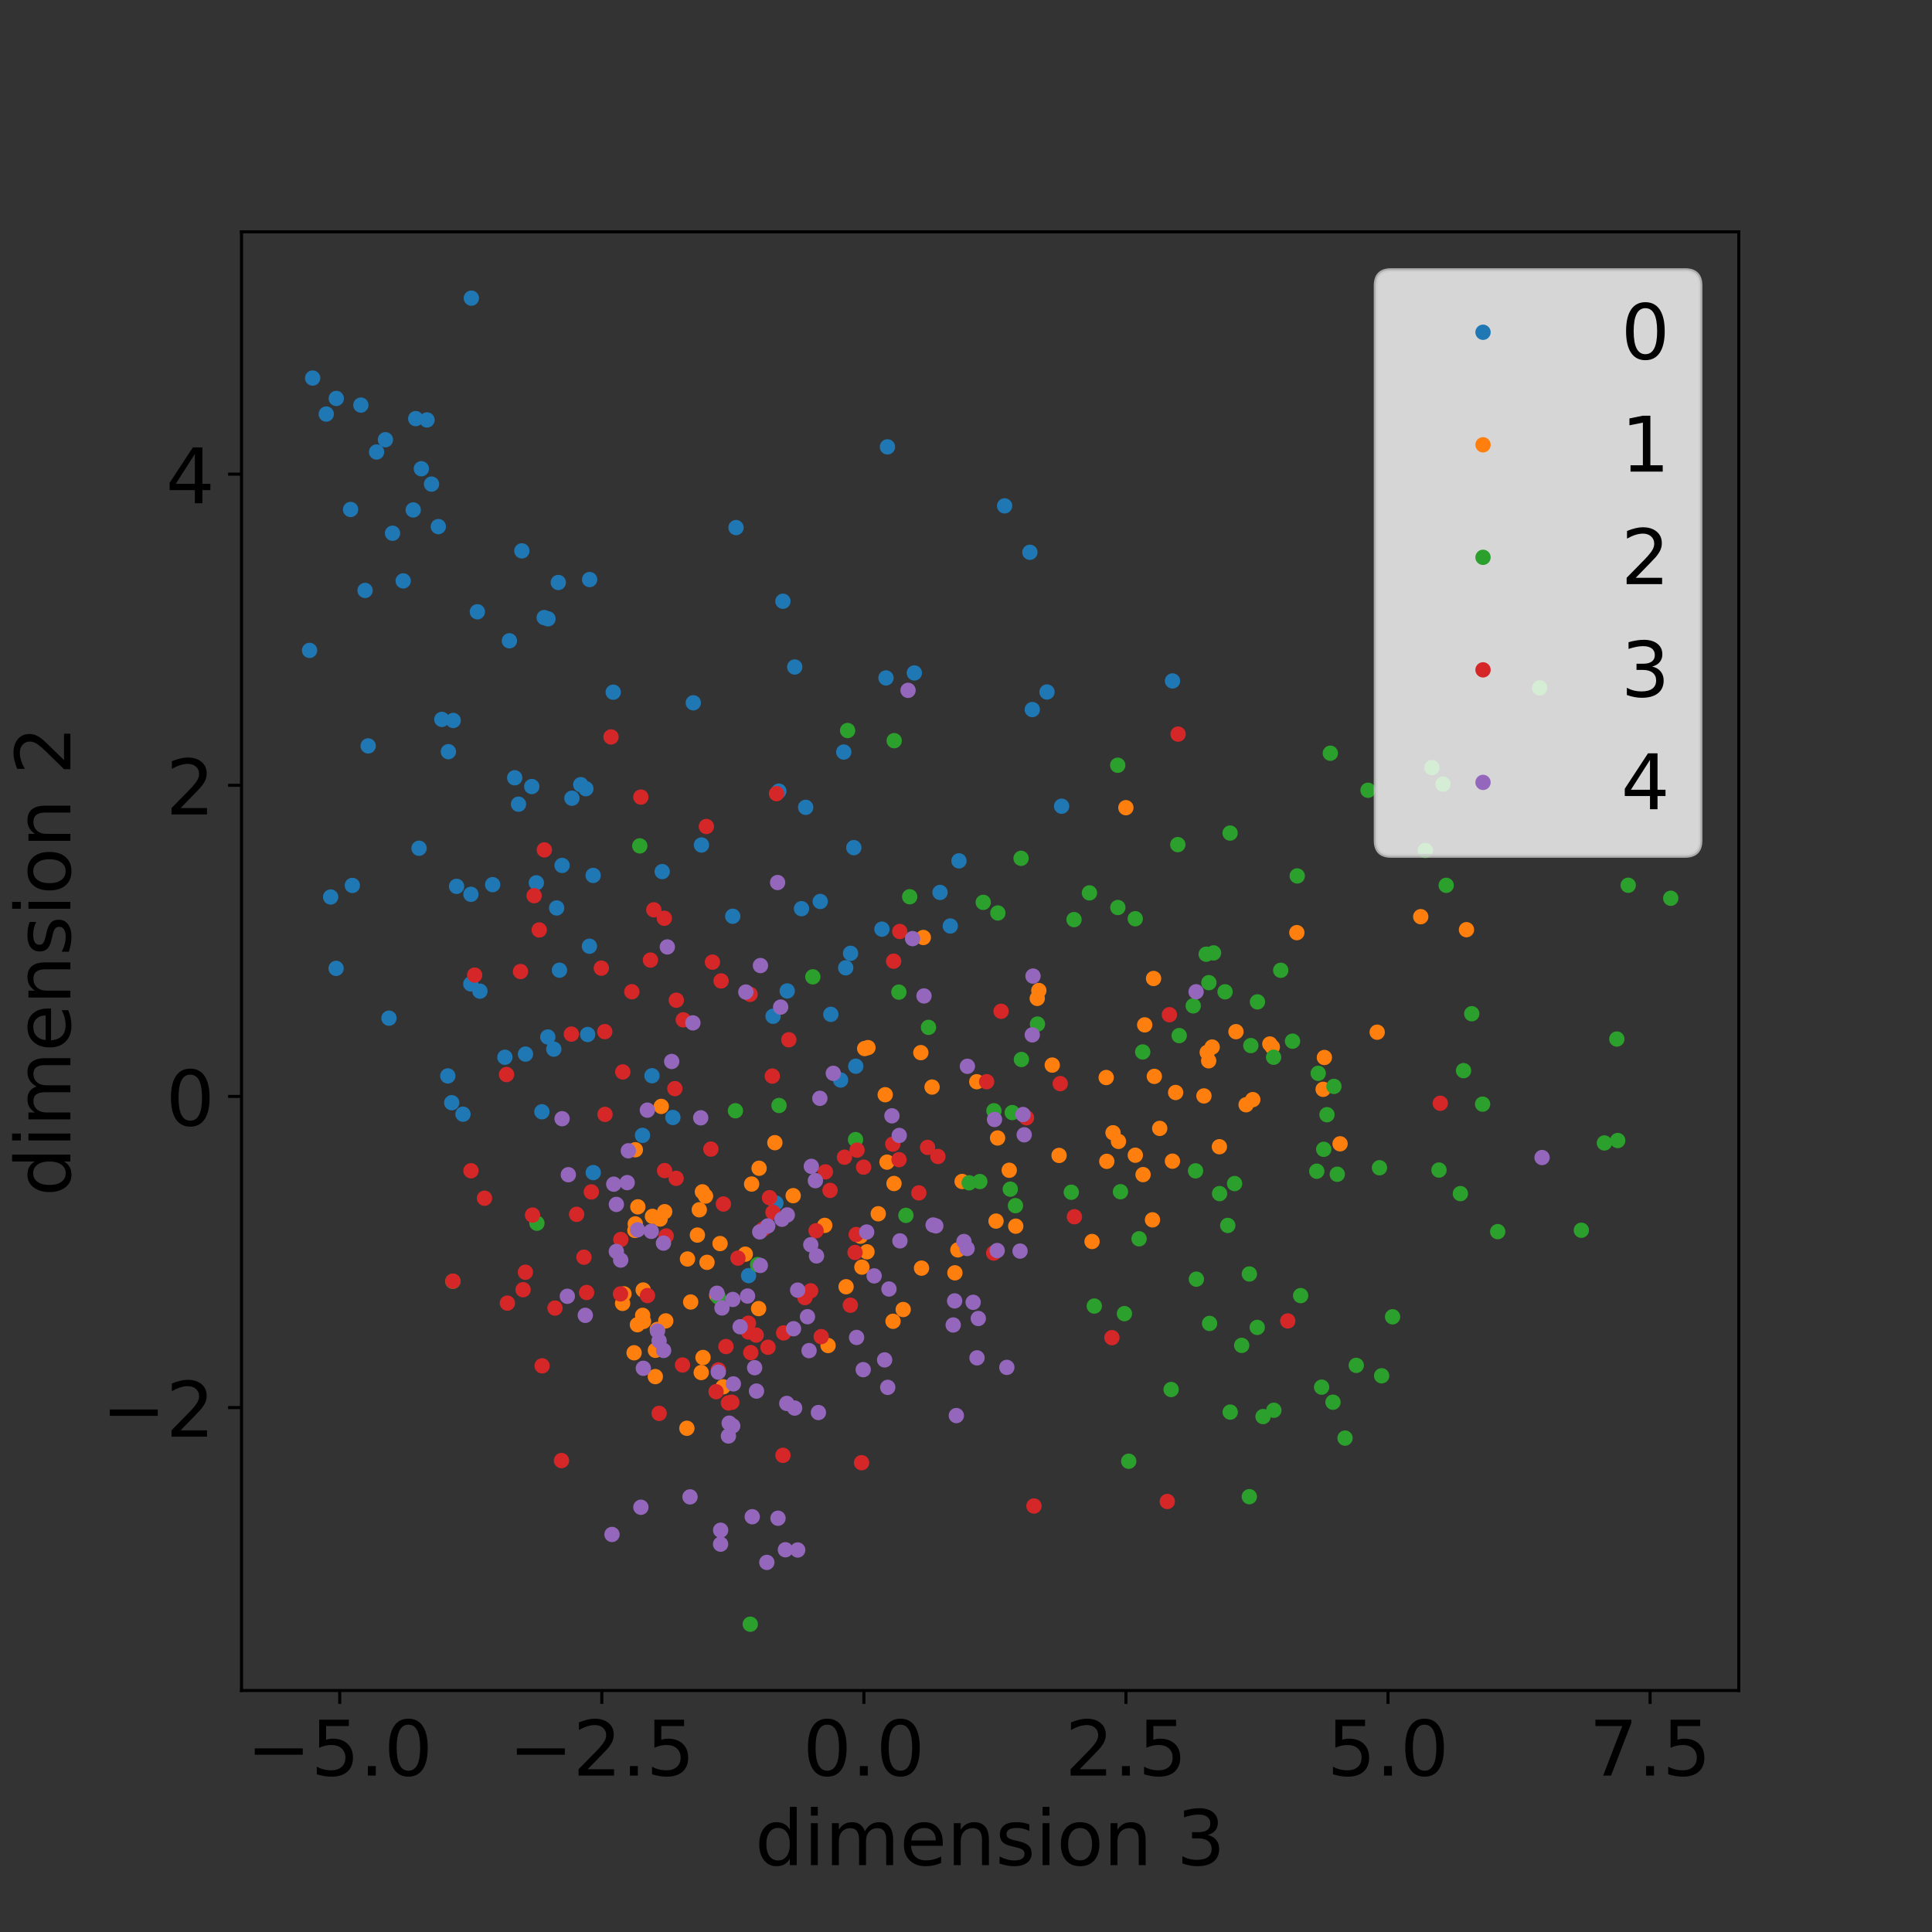 <?xml version="1.0" encoding="utf-8" standalone="no"?>
<!DOCTYPE svg PUBLIC "-//W3C//DTD SVG 1.1//EN"
  "http://www.w3.org/Graphics/SVG/1.1/DTD/svg11.dtd">
<!-- Created with matplotlib (http://matplotlib.org/) -->
<svg height="504pt" version="1.1" viewBox="0 0 504 504" width="504pt" xmlns="http://www.w3.org/2000/svg" xmlns:xlink="http://www.w3.org/1999/xlink">
 <rect x="0" y="0" width="504" height="504" fill="#333333" stroke="none"/>
 <defs>
  <style type="text/css">
*{stroke-linecap:butt;stroke-linejoin:round;}
  </style>
 </defs>
 <g id="figure_1">
  <g id="patch_1">
   <path d="M 0 504 
L 504 504 
L 504 0 
L 0 0 
z
" style="fill:none;"/>
  </g>
  <g id="axes_1">
   <g id="patch_2">
    <path d="M 63 441 
L 453.6 441 
L 453.6 60.48 
L 63 60.48 
z
" style="fill:none;"/>
   </g>
   <g id="matplotlib.axis_1">
    <g id="xtick_1">
     <g id="line2d_1">
      <defs>
       <path d="M 0 0 
L 0 3.5 
" id="me44612ddbc" style="stroke:#000000;stroke-width:0.8;"/>
      </defs>
      <g>
       <use style="stroke:#000000;stroke-width:0.8;" x="88.626" xlink:href="#me44612ddbc" y="441"/>
      </g>
     </g>
     <g id="text_1">
      <!-- −5.0 -->
      <defs>
       <path d="M 10.594 35.5 
L 73.188 35.5 
L 73.188 27.203 
L 10.594 27.203 
z
" id="DejaVuSans-2212"/>
       <path d="M 10.797 72.906 
L 49.516 72.906 
L 49.516 64.594 
L 19.828 64.594 
L 19.828 46.734 
Q 21.969 47.469 24.109 47.828 
Q 26.266 48.188 28.422 48.188 
Q 40.625 48.188 47.75 41.5 
Q 54.891 34.812 54.891 23.391 
Q 54.891 11.625 47.562 5.094 
Q 40.234 -1.422 26.906 -1.422 
Q 22.312 -1.422 17.547 -0.641 
Q 12.797 0.141 7.719 1.703 
L 7.719 11.625 
Q 12.109 9.234 16.797 8.062 
Q 21.484 6.891 26.703 6.891 
Q 35.156 6.891 40.078 11.328 
Q 45.016 15.766 45.016 23.391 
Q 45.016 31 40.078 35.438 
Q 35.156 39.891 26.703 39.891 
Q 22.75 39.891 18.812 39.016 
Q 14.891 38.141 10.797 36.281 
z
" id="DejaVuSans-35"/>
       <path d="M 10.688 12.406 
L 21 12.406 
L 21 0 
L 10.688 0 
z
" id="DejaVuSans-2e"/>
       <path d="M 31.781 66.406 
Q 24.172 66.406 20.328 58.906 
Q 16.5 51.422 16.5 36.375 
Q 16.5 21.391 20.328 13.891 
Q 24.172 6.391 31.781 6.391 
Q 39.453 6.391 43.281 13.891 
Q 47.125 21.391 47.125 36.375 
Q 47.125 51.422 43.281 58.906 
Q 39.453 66.406 31.781 66.406 
z
M 31.781 74.219 
Q 44.047 74.219 50.516 64.516 
Q 56.984 54.828 56.984 36.375 
Q 56.984 17.969 50.516 8.266 
Q 44.047 -1.422 31.781 -1.422 
Q 19.531 -1.422 13.062 8.266 
Q 6.594 17.969 6.594 36.375 
Q 6.594 54.828 13.062 64.516 
Q 19.531 74.219 31.781 74.219 
z
" id="DejaVuSans-30"/>
      </defs>
      <g transform="translate(64.343 463.197)scale(0.2 -0.2)">
       <use xlink:href="#DejaVuSans-2212"/>
       <use x="83.789" xlink:href="#DejaVuSans-35"/>
       <use x="147.412" xlink:href="#DejaVuSans-2e"/>
       <use x="179.199" xlink:href="#DejaVuSans-30"/>
      </g>
     </g>
    </g>
    <g id="xtick_2">
     <g id="line2d_2">
      <g>
       <use style="stroke:#000000;stroke-width:0.8;" x="156.993" xlink:href="#me44612ddbc" y="441"/>
      </g>
     </g>
     <g id="text_2">
      <!-- −2.5 -->
      <defs>
       <path d="M 19.188 8.297 
L 53.609 8.297 
L 53.609 0 
L 7.328 0 
L 7.328 8.297 
Q 12.938 14.109 22.625 23.891 
Q 32.328 33.688 34.812 36.531 
Q 39.547 41.844 41.422 45.531 
Q 43.312 49.219 43.312 52.781 
Q 43.312 58.594 39.234 62.25 
Q 35.156 65.922 28.609 65.922 
Q 23.969 65.922 18.812 64.312 
Q 13.672 62.703 7.812 59.422 
L 7.812 69.391 
Q 13.766 71.781 18.938 73 
Q 24.125 74.219 28.422 74.219 
Q 39.75 74.219 46.484 68.547 
Q 53.219 62.891 53.219 53.422 
Q 53.219 48.922 51.531 44.891 
Q 49.859 40.875 45.406 35.406 
Q 44.188 33.984 37.641 27.219 
Q 31.109 20.453 19.188 8.297 
z
" id="DejaVuSans-32"/>
      </defs>
      <g transform="translate(132.71 463.197)scale(0.2 -0.2)">
       <use xlink:href="#DejaVuSans-2212"/>
       <use x="83.789" xlink:href="#DejaVuSans-32"/>
       <use x="147.412" xlink:href="#DejaVuSans-2e"/>
       <use x="179.199" xlink:href="#DejaVuSans-35"/>
      </g>
     </g>
    </g>
    <g id="xtick_3">
     <g id="line2d_3">
      <g>
       <use style="stroke:#000000;stroke-width:0.8;" x="225.359" xlink:href="#me44612ddbc" y="441"/>
      </g>
     </g>
     <g id="text_3">
      <!-- 0.0 -->
      <g transform="translate(209.456 463.197)scale(0.2 -0.2)">
       <use xlink:href="#DejaVuSans-30"/>
       <use x="63.623" xlink:href="#DejaVuSans-2e"/>
       <use x="95.41" xlink:href="#DejaVuSans-30"/>
      </g>
     </g>
    </g>
    <g id="xtick_4">
     <g id="line2d_4">
      <g>
       <use style="stroke:#000000;stroke-width:0.8;" x="293.726" xlink:href="#me44612ddbc" y="441"/>
      </g>
     </g>
     <g id="text_4">
      <!-- 2.5 -->
      <g transform="translate(277.823 463.197)scale(0.2 -0.2)">
       <use xlink:href="#DejaVuSans-32"/>
       <use x="63.623" xlink:href="#DejaVuSans-2e"/>
       <use x="95.41" xlink:href="#DejaVuSans-35"/>
      </g>
     </g>
    </g>
    <g id="xtick_5">
     <g id="line2d_5">
      <g>
       <use style="stroke:#000000;stroke-width:0.8;" x="362.093" xlink:href="#me44612ddbc" y="441"/>
      </g>
     </g>
     <g id="text_5">
      <!-- 5.0 -->
      <g transform="translate(346.19 463.197)scale(0.2 -0.2)">
       <use xlink:href="#DejaVuSans-35"/>
       <use x="63.623" xlink:href="#DejaVuSans-2e"/>
       <use x="95.41" xlink:href="#DejaVuSans-30"/>
      </g>
     </g>
    </g>
    <g id="xtick_6">
     <g id="line2d_6">
      <g>
       <use style="stroke:#000000;stroke-width:0.8;" x="430.459" xlink:href="#me44612ddbc" y="441"/>
      </g>
     </g>
     <g id="text_6">
      <!-- 7.5 -->
      <defs>
       <path d="M 8.203 72.906 
L 55.078 72.906 
L 55.078 68.703 
L 28.609 0 
L 18.312 0 
L 43.219 64.594 
L 8.203 64.594 
z
" id="DejaVuSans-37"/>
      </defs>
      <g transform="translate(414.556 463.197)scale(0.2 -0.2)">
       <use xlink:href="#DejaVuSans-37"/>
       <use x="63.623" xlink:href="#DejaVuSans-2e"/>
       <use x="95.41" xlink:href="#DejaVuSans-35"/>
      </g>
     </g>
    </g>
    <g id="text_7">
     <!-- dimension 3 -->
     <defs>
      <path d="M 45.406 46.391 
L 45.406 75.984 
L 54.391 75.984 
L 54.391 0 
L 45.406 0 
L 45.406 8.203 
Q 42.578 3.328 38.25 0.953 
Q 33.938 -1.422 27.875 -1.422 
Q 17.969 -1.422 11.734 6.484 
Q 5.516 14.406 5.516 27.297 
Q 5.516 40.188 11.734 48.094 
Q 17.969 56 27.875 56 
Q 33.938 56 38.25 53.625 
Q 42.578 51.266 45.406 46.391 
z
M 14.797 27.297 
Q 14.797 17.391 18.875 11.75 
Q 22.953 6.109 30.078 6.109 
Q 37.203 6.109 41.297 11.75 
Q 45.406 17.391 45.406 27.297 
Q 45.406 37.203 41.297 42.844 
Q 37.203 48.484 30.078 48.484 
Q 22.953 48.484 18.875 42.844 
Q 14.797 37.203 14.797 27.297 
z
" id="DejaVuSans-64"/>
      <path d="M 9.422 54.688 
L 18.406 54.688 
L 18.406 0 
L 9.422 0 
z
M 9.422 75.984 
L 18.406 75.984 
L 18.406 64.594 
L 9.422 64.594 
z
" id="DejaVuSans-69"/>
      <path d="M 52 44.188 
Q 55.375 50.25 60.062 53.125 
Q 64.75 56 71.094 56 
Q 79.641 56 84.281 50.016 
Q 88.922 44.047 88.922 33.016 
L 88.922 0 
L 79.891 0 
L 79.891 32.719 
Q 79.891 40.578 77.094 44.375 
Q 74.312 48.188 68.609 48.188 
Q 61.625 48.188 57.562 43.547 
Q 53.516 38.922 53.516 30.906 
L 53.516 0 
L 44.484 0 
L 44.484 32.719 
Q 44.484 40.625 41.703 44.406 
Q 38.922 48.188 33.109 48.188 
Q 26.219 48.188 22.156 43.531 
Q 18.109 38.875 18.109 30.906 
L 18.109 0 
L 9.078 0 
L 9.078 54.688 
L 18.109 54.688 
L 18.109 46.188 
Q 21.188 51.219 25.484 53.609 
Q 29.781 56 35.688 56 
Q 41.656 56 45.828 52.969 
Q 50 49.953 52 44.188 
z
" id="DejaVuSans-6d"/>
      <path d="M 56.203 29.594 
L 56.203 25.203 
L 14.891 25.203 
Q 15.484 15.922 20.484 11.062 
Q 25.484 6.203 34.422 6.203 
Q 39.594 6.203 44.453 7.469 
Q 49.312 8.734 54.109 11.281 
L 54.109 2.781 
Q 49.266 0.734 44.188 -0.344 
Q 39.109 -1.422 33.891 -1.422 
Q 20.797 -1.422 13.156 6.188 
Q 5.516 13.812 5.516 26.812 
Q 5.516 40.234 12.766 48.109 
Q 20.016 56 32.328 56 
Q 43.359 56 49.781 48.891 
Q 56.203 41.797 56.203 29.594 
z
M 47.219 32.234 
Q 47.125 39.594 43.094 43.984 
Q 39.062 48.391 32.422 48.391 
Q 24.906 48.391 20.391 44.141 
Q 15.875 39.891 15.188 32.172 
z
" id="DejaVuSans-65"/>
      <path d="M 54.891 33.016 
L 54.891 0 
L 45.906 0 
L 45.906 32.719 
Q 45.906 40.484 42.875 44.328 
Q 39.844 48.188 33.797 48.188 
Q 26.516 48.188 22.312 43.547 
Q 18.109 38.922 18.109 30.906 
L 18.109 0 
L 9.078 0 
L 9.078 54.688 
L 18.109 54.688 
L 18.109 46.188 
Q 21.344 51.125 25.703 53.562 
Q 30.078 56 35.797 56 
Q 45.219 56 50.047 50.172 
Q 54.891 44.344 54.891 33.016 
z
" id="DejaVuSans-6e"/>
      <path d="M 44.281 53.078 
L 44.281 44.578 
Q 40.484 46.531 36.375 47.5 
Q 32.281 48.484 27.875 48.484 
Q 21.188 48.484 17.844 46.438 
Q 14.5 44.391 14.5 40.281 
Q 14.5 37.156 16.891 35.375 
Q 19.281 33.594 26.516 31.984 
L 29.594 31.297 
Q 39.156 29.25 43.188 25.516 
Q 47.219 21.781 47.219 15.094 
Q 47.219 7.469 41.188 3.016 
Q 35.156 -1.422 24.609 -1.422 
Q 20.219 -1.422 15.453 -0.562 
Q 10.688 0.297 5.422 2 
L 5.422 11.281 
Q 10.406 8.688 15.234 7.391 
Q 20.062 6.109 24.812 6.109 
Q 31.156 6.109 34.562 8.281 
Q 37.984 10.453 37.984 14.406 
Q 37.984 18.062 35.516 20.016 
Q 33.062 21.969 24.703 23.781 
L 21.578 24.516 
Q 13.234 26.266 9.516 29.906 
Q 5.812 33.547 5.812 39.891 
Q 5.812 47.609 11.281 51.797 
Q 16.75 56 26.812 56 
Q 31.781 56 36.172 55.266 
Q 40.578 54.547 44.281 53.078 
z
" id="DejaVuSans-73"/>
      <path d="M 30.609 48.391 
Q 23.391 48.391 19.188 42.75 
Q 14.984 37.109 14.984 27.297 
Q 14.984 17.484 19.156 11.844 
Q 23.344 6.203 30.609 6.203 
Q 37.797 6.203 41.984 11.859 
Q 46.188 17.531 46.188 27.297 
Q 46.188 37.016 41.984 42.703 
Q 37.797 48.391 30.609 48.391 
z
M 30.609 56 
Q 42.328 56 49.016 48.375 
Q 55.719 40.766 55.719 27.297 
Q 55.719 13.875 49.016 6.219 
Q 42.328 -1.422 30.609 -1.422 
Q 18.844 -1.422 12.172 6.219 
Q 5.516 13.875 5.516 27.297 
Q 5.516 40.766 12.172 48.375 
Q 18.844 56 30.609 56 
z
" id="DejaVuSans-6f"/>
      <path id="DejaVuSans-20"/>
      <path d="M 40.578 39.312 
Q 47.656 37.797 51.625 33 
Q 55.609 28.219 55.609 21.188 
Q 55.609 10.406 48.188 4.484 
Q 40.766 -1.422 27.094 -1.422 
Q 22.516 -1.422 17.656 -0.516 
Q 12.797 0.391 7.625 2.203 
L 7.625 11.719 
Q 11.719 9.328 16.594 8.109 
Q 21.484 6.891 26.812 6.891 
Q 36.078 6.891 40.938 10.547 
Q 45.797 14.203 45.797 21.188 
Q 45.797 27.641 41.281 31.266 
Q 36.766 34.906 28.719 34.906 
L 20.219 34.906 
L 20.219 43.016 
L 29.109 43.016 
Q 36.375 43.016 40.234 45.922 
Q 44.094 48.828 44.094 54.297 
Q 44.094 59.906 40.109 62.906 
Q 36.141 65.922 28.719 65.922 
Q 24.656 65.922 20.016 65.031 
Q 15.375 64.156 9.812 62.312 
L 9.812 71.094 
Q 15.438 72.656 20.344 73.438 
Q 25.25 74.219 29.594 74.219 
Q 40.828 74.219 47.359 69.109 
Q 53.906 64.016 53.906 55.328 
Q 53.906 49.266 50.438 45.094 
Q 46.969 40.922 40.578 39.312 
z
" id="DejaVuSans-33"/>
     </defs>
     <g transform="translate(196.958 486.553)scale(0.2 -0.2)">
      <use xlink:href="#DejaVuSans-64"/>
      <use x="63.477" xlink:href="#DejaVuSans-69"/>
      <use x="91.26" xlink:href="#DejaVuSans-6d"/>
      <use x="188.672" xlink:href="#DejaVuSans-65"/>
      <use x="250.195" xlink:href="#DejaVuSans-6e"/>
      <use x="313.574" xlink:href="#DejaVuSans-73"/>
      <use x="365.674" xlink:href="#DejaVuSans-69"/>
      <use x="393.457" xlink:href="#DejaVuSans-6f"/>
      <use x="454.639" xlink:href="#DejaVuSans-6e"/>
      <use x="518.018" xlink:href="#DejaVuSans-20"/>
      <use x="549.805" xlink:href="#DejaVuSans-33"/>
     </g>
    </g>
   </g>
   <g id="matplotlib.axis_2">
    <g id="ytick_1">
     <g id="line2d_7">
      <defs>
       <path d="M 0 0 
L -3.5 0 
" id="m55bceac924" style="stroke:#000000;stroke-width:0.8;"/>
      </defs>
      <g>
       <use style="stroke:#000000;stroke-width:0.8;" x="63" xlink:href="#m55bceac924" y="367.193"/>
      </g>
     </g>
     <g id="text_8">
      <!-- −2 -->
      <g transform="translate(26.516 374.791)scale(0.2 -0.2)">
       <use xlink:href="#DejaVuSans-2212"/>
       <use x="83.789" xlink:href="#DejaVuSans-32"/>
      </g>
     </g>
    </g>
    <g id="ytick_2">
     <g id="line2d_8">
      <g>
       <use style="stroke:#000000;stroke-width:0.8;" x="63" xlink:href="#m55bceac924" y="286.025"/>
      </g>
     </g>
     <g id="text_9">
      <!-- 0 -->
      <g transform="translate(43.275 293.624)scale(0.2 -0.2)">
       <use xlink:href="#DejaVuSans-30"/>
      </g>
     </g>
    </g>
    <g id="ytick_3">
     <g id="line2d_9">
      <g>
       <use style="stroke:#000000;stroke-width:0.8;" x="63" xlink:href="#m55bceac924" y="204.857"/>
      </g>
     </g>
     <g id="text_10">
      <!-- 2 -->
      <g transform="translate(43.275 212.456)scale(0.2 -0.2)">
       <use xlink:href="#DejaVuSans-32"/>
      </g>
     </g>
    </g>
    <g id="ytick_4">
     <g id="line2d_10">
      <g>
       <use style="stroke:#000000;stroke-width:0.8;" x="63" xlink:href="#m55bceac924" y="123.69"/>
      </g>
     </g>
     <g id="text_11">
      <!-- 4 -->
      <defs>
       <path d="M 37.797 64.312 
L 12.891 25.391 
L 37.797 25.391 
z
M 35.203 72.906 
L 47.609 72.906 
L 47.609 25.391 
L 58.016 25.391 
L 58.016 17.188 
L 47.609 17.188 
L 47.609 0 
L 37.797 0 
L 37.797 17.188 
L 4.891 17.188 
L 4.891 26.703 
z
" id="DejaVuSans-34"/>
      </defs>
      <g transform="translate(43.275 131.288)scale(0.2 -0.2)">
       <use xlink:href="#DejaVuSans-34"/>
      </g>
     </g>
    </g>
    <g id="text_12">
     <!-- dimension 2 -->
     <g transform="translate(18.356 312.082)rotate(-90)scale(0.2 -0.2)">
      <use xlink:href="#DejaVuSans-64"/>
      <use x="63.477" xlink:href="#DejaVuSans-69"/>
      <use x="91.26" xlink:href="#DejaVuSans-6d"/>
      <use x="188.672" xlink:href="#DejaVuSans-65"/>
      <use x="250.195" xlink:href="#DejaVuSans-6e"/>
      <use x="313.574" xlink:href="#DejaVuSans-73"/>
      <use x="365.674" xlink:href="#DejaVuSans-69"/>
      <use x="393.457" xlink:href="#DejaVuSans-6f"/>
      <use x="454.639" xlink:href="#DejaVuSans-6e"/>
      <use x="518.018" xlink:href="#DejaVuSans-20"/>
      <use x="549.805" xlink:href="#DejaVuSans-32"/>
     </g>
    </g>
   </g>
   <g id="line2d_11">
    <defs>
     <path d="M 0 1.5 
C 0.398 1.5 0.779 1.342 1.061 1.061 
C 1.342 0.779 1.5 0.398 1.5 0 
C 1.5 -0.398 1.342 -0.779 1.061 -1.061 
C 0.779 -1.342 0.398 -1.5 0 -1.5 
C -0.398 -1.5 -0.779 -1.342 -1.061 -1.061 
C -1.342 -0.779 -1.5 -0.398 -1.5 0 
C -1.5 0.398 -1.342 0.779 -1.061 1.061 
C -0.779 1.342 -0.398 1.5 0 1.5 
z
" id="mf51b6fffd1" style="stroke:#1f77b4;"/>
    </defs>
    <g clip-path="url(#p173204f6c0)">
     <use style="fill:#1f77b4;stroke:#1f77b4;" x="153.301" xlink:href="#mf51b6fffd1" y="269.868"/>
     <use style="fill:#1f77b4;stroke:#1f77b4;" x="122.96" xlink:href="#mf51b6fffd1" y="77.776"/>
     <use style="fill:#1f77b4;stroke:#1f77b4;" x="142.906" xlink:href="#mf51b6fffd1" y="270.524"/>
     <use style="fill:#1f77b4;stroke:#1f77b4;" x="276.944" xlink:href="#mf51b6fffd1" y="210.317"/>
     <use style="fill:#1f77b4;stroke:#1f77b4;" x="86.255" xlink:href="#mf51b6fffd1" y="234.001"/>
     <use style="fill:#1f77b4;stroke:#1f77b4;" x="112.573" xlink:href="#mf51b6fffd1" y="126.286"/>
     <use style="fill:#1f77b4;stroke:#1f77b4;" x="124.529" xlink:href="#mf51b6fffd1" y="159.599"/>
     <use style="fill:#1f77b4;stroke:#1f77b4;" x="191.148" xlink:href="#mf51b6fffd1" y="239.023"/>
     <use style="fill:#1f77b4;stroke:#1f77b4;" x="223.242" xlink:href="#mf51b6fffd1" y="278.141"/>
     <use style="fill:#1f77b4;stroke:#1f77b4;" x="125.199" xlink:href="#mf51b6fffd1" y="258.563"/>
     <use style="fill:#1f77b4;stroke:#1f77b4;" x="137.086" xlink:href="#mf51b6fffd1" y="274.983"/>
     <use style="fill:#1f77b4;stroke:#1f77b4;" x="139.914" xlink:href="#mf51b6fffd1" y="230.298"/>
     <use style="fill:#1f77b4;stroke:#1f77b4;" x="203.178" xlink:href="#mf51b6fffd1" y="206.382"/>
     <use style="fill:#1f77b4;stroke:#1f77b4;" x="142.955" xlink:href="#mf51b6fffd1" y="161.431"/>
     <use style="fill:#1f77b4;stroke:#1f77b4;" x="80.755" xlink:href="#mf51b6fffd1" y="169.669"/>
     <use style="fill:#1f77b4;stroke:#1f77b4;" x="213.974" xlink:href="#mf51b6fffd1" y="235.167"/>
     <use style="fill:#1f77b4;stroke:#1f77b4;" x="207.319" xlink:href="#mf51b6fffd1" y="173.997"/>
     <use style="fill:#1f77b4;stroke:#1f77b4;" x="221.887" xlink:href="#mf51b6fffd1" y="248.692"/>
     <use style="fill:#1f77b4;stroke:#1f77b4;" x="153.76" xlink:href="#mf51b6fffd1" y="246.839"/>
     <use style="fill:#1f77b4;stroke:#1f77b4;" x="145.211" xlink:href="#mf51b6fffd1" y="236.856"/>
     <use style="fill:#1f77b4;stroke:#1f77b4;" x="120.776" xlink:href="#mf51b6fffd1" y="290.657"/>
     <use style="fill:#1f77b4;stroke:#1f77b4;" x="145.949" xlink:href="#mf51b6fffd1" y="253.095"/>
     <use style="fill:#1f77b4;stroke:#1f77b4;" x="201.673" xlink:href="#mf51b6fffd1" y="265.107"/>
     <use style="fill:#1f77b4;stroke:#1f77b4;" x="109.917" xlink:href="#mf51b6fffd1" y="122.283"/>
     <use style="fill:#1f77b4;stroke:#1f77b4;" x="146.63" xlink:href="#mf51b6fffd1" y="225.764"/>
     <use style="fill:#1f77b4;stroke:#1f77b4;" x="94.142" xlink:href="#mf51b6fffd1" y="105.677"/>
     <use style="fill:#1f77b4;stroke:#1f77b4;" x="141.363" xlink:href="#mf51b6fffd1" y="290.028"/>
     <use style="fill:#1f77b4;stroke:#1f77b4;" x="116.972" xlink:href="#mf51b6fffd1" y="196.09"/>
     <use style="fill:#1f77b4;stroke:#1f77b4;" x="195.277" xlink:href="#mf51b6fffd1" y="332.769"/>
     <use style="fill:#1f77b4;stroke:#1f77b4;" x="154.736" xlink:href="#mf51b6fffd1" y="228.373"/>
     <use style="fill:#1f77b4;stroke:#1f77b4;" x="105.178" xlink:href="#mf51b6fffd1" y="151.539"/>
     <use style="fill:#1f77b4;stroke:#1f77b4;" x="273.134" xlink:href="#mf51b6fffd1" y="180.522"/>
     <use style="fill:#1f77b4;stroke:#1f77b4;" x="149.194" xlink:href="#mf51b6fffd1" y="208.231"/>
     <use style="fill:#1f77b4;stroke:#1f77b4;" x="122.851" xlink:href="#mf51b6fffd1" y="233.299"/>
     <use style="fill:#1f77b4;stroke:#1f77b4;" x="305.871" xlink:href="#mf51b6fffd1" y="177.634"/>
     <use style="fill:#1f77b4;stroke:#1f77b4;" x="109.318" xlink:href="#mf51b6fffd1" y="221.282"/>
     <use style="fill:#1f77b4;stroke:#1f77b4;" x="108.443" xlink:href="#mf51b6fffd1" y="109.203"/>
     <use style="fill:#1f77b4;stroke:#1f77b4;" x="154.761" xlink:href="#mf51b6fffd1" y="305.889"/>
     <use style="fill:#1f77b4;stroke:#1f77b4;" x="220.108" xlink:href="#mf51b6fffd1" y="196.185"/>
     <use style="fill:#1f77b4;stroke:#1f77b4;" x="98.24" xlink:href="#mf51b6fffd1" y="117.912"/>
     <use style="fill:#1f77b4;stroke:#1f77b4;" x="107.796" xlink:href="#mf51b6fffd1" y="133.025"/>
     <use style="fill:#1f77b4;stroke:#1f77b4;" x="210.173" xlink:href="#mf51b6fffd1" y="210.608"/>
     <use style="fill:#1f77b4;stroke:#1f77b4;" x="115.253" xlink:href="#mf51b6fffd1" y="187.67"/>
     <use style="fill:#1f77b4;stroke:#1f77b4;" x="172.75" xlink:href="#mf51b6fffd1" y="227.373"/>
     <use style="fill:#1f77b4;stroke:#1f77b4;" x="122.822" xlink:href="#mf51b6fffd1" y="256.672"/>
     <use style="fill:#1f77b4;stroke:#1f77b4;" x="151.5" xlink:href="#mf51b6fffd1" y="204.694"/>
     <use style="fill:#1f77b4;stroke:#1f77b4;" x="192.009" xlink:href="#mf51b6fffd1" y="137.63"/>
     <use style="fill:#1f77b4;stroke:#1f77b4;" x="87.679" xlink:href="#mf51b6fffd1" y="252.623"/>
     <use style="fill:#1f77b4;stroke:#1f77b4;" x="216.739" xlink:href="#mf51b6fffd1" y="264.608"/>
     <use style="fill:#1f77b4;stroke:#1f77b4;" x="247.901" xlink:href="#mf51b6fffd1" y="241.562"/>
     <use style="fill:#1f77b4;stroke:#1f77b4;" x="117.839" xlink:href="#mf51b6fffd1" y="287.662"/>
     <use style="fill:#1f77b4;stroke:#1f77b4;" x="144.47" xlink:href="#mf51b6fffd1" y="273.69"/>
     <use style="fill:#1f77b4;stroke:#1f77b4;" x="180.86" xlink:href="#mf51b6fffd1" y="183.34"/>
     <use style="fill:#1f77b4;stroke:#1f77b4;" x="100.546" xlink:href="#mf51b6fffd1" y="114.71"/>
     <use style="fill:#1f77b4;stroke:#1f77b4;" x="118.227" xlink:href="#mf51b6fffd1" y="187.95"/>
     <use style="fill:#1f77b4;stroke:#1f77b4;" x="262.071" xlink:href="#mf51b6fffd1" y="131.965"/>
     <use style="fill:#1f77b4;stroke:#1f77b4;" x="269.294" xlink:href="#mf51b6fffd1" y="185.102"/>
     <use style="fill:#1f77b4;stroke:#1f77b4;" x="128.516" xlink:href="#mf51b6fffd1" y="230.779"/>
     <use style="fill:#1f77b4;stroke:#1f77b4;" x="85.111" xlink:href="#mf51b6fffd1" y="108.015"/>
     <use style="fill:#1f77b4;stroke:#1f77b4;" x="159.967" xlink:href="#mf51b6fffd1" y="180.572"/>
     <use style="fill:#1f77b4;stroke:#1f77b4;" x="268.666" xlink:href="#mf51b6fffd1" y="144.079"/>
     <use style="fill:#1f77b4;stroke:#1f77b4;" x="182.989" xlink:href="#mf51b6fffd1" y="220.432"/>
     <use style="fill:#1f77b4;stroke:#1f77b4;" x="152.835" xlink:href="#mf51b6fffd1" y="205.744"/>
     <use style="fill:#1f77b4;stroke:#1f77b4;" x="204.239" xlink:href="#mf51b6fffd1" y="156.847"/>
     <use style="fill:#1f77b4;stroke:#1f77b4;" x="119.108" xlink:href="#mf51b6fffd1" y="231.222"/>
     <use style="fill:#1f77b4;stroke:#1f77b4;" x="96.044" xlink:href="#mf51b6fffd1" y="194.584"/>
     <use style="fill:#1f77b4;stroke:#1f77b4;" x="231.125" xlink:href="#mf51b6fffd1" y="176.848"/>
     <use style="fill:#1f77b4;stroke:#1f77b4;" x="81.559" xlink:href="#mf51b6fffd1" y="98.628"/>
     <use style="fill:#1f77b4;stroke:#1f77b4;" x="102.402" xlink:href="#mf51b6fffd1" y="139.107"/>
     <use style="fill:#1f77b4;stroke:#1f77b4;" x="202.402" xlink:href="#mf51b6fffd1" y="313.842"/>
     <use style="fill:#1f77b4;stroke:#1f77b4;" x="91.458" xlink:href="#mf51b6fffd1" y="132.908"/>
     <use style="fill:#1f77b4;stroke:#1f77b4;" x="222.735" xlink:href="#mf51b6fffd1" y="221.123"/>
     <use style="fill:#1f77b4;stroke:#1f77b4;" x="138.724" xlink:href="#mf51b6fffd1" y="205.185"/>
     <use style="fill:#1f77b4;stroke:#1f77b4;" x="101.474" xlink:href="#mf51b6fffd1" y="265.609"/>
     <use style="fill:#1f77b4;stroke:#1f77b4;" x="145.64" xlink:href="#mf51b6fffd1" y="151.954"/>
     <use style="fill:#1f77b4;stroke:#1f77b4;" x="230.071" xlink:href="#mf51b6fffd1" y="242.386"/>
     <use style="fill:#1f77b4;stroke:#1f77b4;" x="91.915" xlink:href="#mf51b6fffd1" y="230.98"/>
     <use style="fill:#1f77b4;stroke:#1f77b4;" x="153.817" xlink:href="#mf51b6fffd1" y="151.186"/>
     <use style="fill:#1f77b4;stroke:#1f77b4;" x="136.136" xlink:href="#mf51b6fffd1" y="143.707"/>
     <use style="fill:#1f77b4;stroke:#1f77b4;" x="245.224" xlink:href="#mf51b6fffd1" y="232.809"/>
     <use style="fill:#1f77b4;stroke:#1f77b4;" x="141.965" xlink:href="#mf51b6fffd1" y="161.11"/>
     <use style="fill:#1f77b4;stroke:#1f77b4;" x="132.885" xlink:href="#mf51b6fffd1" y="167.163"/>
     <use style="fill:#1f77b4;stroke:#1f77b4;" x="95.234" xlink:href="#mf51b6fffd1" y="154.027"/>
     <use style="fill:#1f77b4;stroke:#1f77b4;" x="205.358" xlink:href="#mf51b6fffd1" y="258.505"/>
     <use style="fill:#1f77b4;stroke:#1f77b4;" x="134.269" xlink:href="#mf51b6fffd1" y="202.896"/>
     <use style="fill:#1f77b4;stroke:#1f77b4;" x="219.292" xlink:href="#mf51b6fffd1" y="281.75"/>
     <use style="fill:#1f77b4;stroke:#1f77b4;" x="111.399" xlink:href="#mf51b6fffd1" y="109.552"/>
     <use style="fill:#1f77b4;stroke:#1f77b4;" x="175.532" xlink:href="#mf51b6fffd1" y="291.513"/>
     <use style="fill:#1f77b4;stroke:#1f77b4;" x="170.083" xlink:href="#mf51b6fffd1" y="280.626"/>
     <use style="fill:#1f77b4;stroke:#1f77b4;" x="87.73" xlink:href="#mf51b6fffd1" y="103.941"/>
     <use style="fill:#1f77b4;stroke:#1f77b4;" x="220.617" xlink:href="#mf51b6fffd1" y="252.467"/>
     <use style="fill:#1f77b4;stroke:#1f77b4;" x="116.822" xlink:href="#mf51b6fffd1" y="280.674"/>
     <use style="fill:#1f77b4;stroke:#1f77b4;" x="114.345" xlink:href="#mf51b6fffd1" y="137.375"/>
     <use style="fill:#1f77b4;stroke:#1f77b4;" x="135.261" xlink:href="#mf51b6fffd1" y="209.786"/>
     <use style="fill:#1f77b4;stroke:#1f77b4;" x="231.509" xlink:href="#mf51b6fffd1" y="116.577"/>
     <use style="fill:#1f77b4;stroke:#1f77b4;" x="250.164" xlink:href="#mf51b6fffd1" y="224.576"/>
     <use style="fill:#1f77b4;stroke:#1f77b4;" x="209.089" xlink:href="#mf51b6fffd1" y="237.046"/>
     <use style="fill:#1f77b4;stroke:#1f77b4;" x="167.613" xlink:href="#mf51b6fffd1" y="296.177"/>
     <use style="fill:#1f77b4;stroke:#1f77b4;" x="131.709" xlink:href="#mf51b6fffd1" y="275.802"/>
     <use style="fill:#1f77b4;stroke:#1f77b4;" x="238.529" xlink:href="#mf51b6fffd1" y="175.55"/>
    </g>
   </g>
   <g id="line2d_12">
    <defs>
     <path d="M 0 1.5 
C 0.398 1.5 0.779 1.342 1.061 1.061 
C 1.342 0.779 1.5 0.398 1.5 0 
C 1.5 -0.398 1.342 -0.779 1.061 -1.061 
C 0.779 -1.342 0.398 -1.5 0 -1.5 
C -0.398 -1.5 -0.779 -1.342 -1.061 -1.061 
C -1.342 -0.779 -1.5 -0.398 -1.5 0 
C -1.5 0.398 -1.342 0.779 -1.061 1.061 
C -0.779 1.342 -0.398 1.5 0 1.5 
z
" id="m99e58b1120" style="stroke:#ff7f0e;"/>
    </defs>
    <g clip-path="url(#p173204f6c0)">
     <use style="fill:#ff7f0e;stroke:#ff7f0e;" x="326.814" xlink:href="#m99e58b1120" y="286.858"/>
     <use style="fill:#ff7f0e;stroke:#ff7f0e;" x="325.068" xlink:href="#m99e58b1120" y="288.193"/>
     <use style="fill:#ff7f0e;stroke:#ff7f0e;" x="172.501" xlink:href="#m99e58b1120" y="288.63"/>
     <use style="fill:#ff7f0e;stroke:#ff7f0e;" x="240.398" xlink:href="#m99e58b1120" y="330.822"/>
     <use style="fill:#ff7f0e;stroke:#ff7f0e;" x="172.205" xlink:href="#m99e58b1120" y="318.007"/>
     <use style="fill:#ff7f0e;stroke:#ff7f0e;" x="314.071" xlink:href="#m99e58b1120" y="285.893"/>
     <use style="fill:#ff7f0e;stroke:#ff7f0e;" x="215.152" xlink:href="#m99e58b1120" y="319.665"/>
     <use style="fill:#ff7f0e;stroke:#ff7f0e;" x="216.015" xlink:href="#m99e58b1120" y="351.007"/>
     <use style="fill:#ff7f0e;stroke:#ff7f0e;" x="184.051" xlink:href="#m99e58b1120" y="312.021"/>
     <use style="fill:#ff7f0e;stroke:#ff7f0e;" x="382.557" xlink:href="#m99e58b1120" y="242.527"/>
     <use style="fill:#ff7f0e;stroke:#ff7f0e;" x="250.989" xlink:href="#m99e58b1120" y="308.211"/>
     <use style="fill:#ff7f0e;stroke:#ff7f0e;" x="301.129" xlink:href="#m99e58b1120" y="280.793"/>
     <use style="fill:#ff7f0e;stroke:#ff7f0e;" x="288.723" xlink:href="#m99e58b1120" y="302.959"/>
     <use style="fill:#ff7f0e;stroke:#ff7f0e;" x="232.964" xlink:href="#m99e58b1120" y="344.68"/>
     <use style="fill:#ff7f0e;stroke:#ff7f0e;" x="338.306" xlink:href="#m99e58b1120" y="243.299"/>
     <use style="fill:#ff7f0e;stroke:#ff7f0e;" x="167.88" xlink:href="#m99e58b1120" y="344.706"/>
     <use style="fill:#ff7f0e;stroke:#ff7f0e;" x="197.898" xlink:href="#m99e58b1120" y="341.371"/>
     <use style="fill:#ff7f0e;stroke:#ff7f0e;" x="235.615" xlink:href="#m99e58b1120" y="341.615"/>
     <use style="fill:#ff7f0e;stroke:#ff7f0e;" x="249.887" xlink:href="#m99e58b1120" y="326.052"/>
     <use style="fill:#ff7f0e;stroke:#ff7f0e;" x="170.977" xlink:href="#m99e58b1120" y="352.247"/>
     <use style="fill:#ff7f0e;stroke:#ff7f0e;" x="318.101" xlink:href="#m99e58b1120" y="299.148"/>
     <use style="fill:#ff7f0e;stroke:#ff7f0e;" x="293.706" xlink:href="#m99e58b1120" y="210.7"/>
     <use style="fill:#ff7f0e;stroke:#ff7f0e;" x="331.263" xlink:href="#m99e58b1120" y="272.344"/>
     <use style="fill:#ff7f0e;stroke:#ff7f0e;" x="349.584" xlink:href="#m99e58b1120" y="298.384"/>
     <use style="fill:#ff7f0e;stroke:#ff7f0e;" x="171.483" xlink:href="#m99e58b1120" y="346.818"/>
     <use style="fill:#ff7f0e;stroke:#ff7f0e;" x="167.79" xlink:href="#m99e58b1120" y="336.527"/>
     <use style="fill:#ff7f0e;stroke:#ff7f0e;" x="240.861" xlink:href="#m99e58b1120" y="244.561"/>
     <use style="fill:#ff7f0e;stroke:#ff7f0e;" x="260.24" xlink:href="#m99e58b1120" y="296.866"/>
     <use style="fill:#ff7f0e;stroke:#ff7f0e;" x="165.624" xlink:href="#m99e58b1120" y="320.974"/>
     <use style="fill:#ff7f0e;stroke:#ff7f0e;" x="243.148" xlink:href="#m99e58b1120" y="283.581"/>
     <use style="fill:#ff7f0e;stroke:#ff7f0e;" x="274.501" xlink:href="#m99e58b1120" y="277.846"/>
     <use style="fill:#ff7f0e;stroke:#ff7f0e;" x="298.618" xlink:href="#m99e58b1120" y="267.359"/>
     <use style="fill:#ff7f0e;stroke:#ff7f0e;" x="225.568" xlink:href="#m99e58b1120" y="273.534"/>
     <use style="fill:#ff7f0e;stroke:#ff7f0e;" x="165.722" xlink:href="#m99e58b1120" y="319.275"/>
     <use style="fill:#ff7f0e;stroke:#ff7f0e;" x="173.671" xlink:href="#m99e58b1120" y="344.578"/>
     <use style="fill:#ff7f0e;stroke:#ff7f0e;" x="259.832" xlink:href="#m99e58b1120" y="318.547"/>
     <use style="fill:#ff7f0e;stroke:#ff7f0e;" x="181.93" xlink:href="#m99e58b1120" y="322.194"/>
     <use style="fill:#ff7f0e;stroke:#ff7f0e;" x="263.278" xlink:href="#m99e58b1120" y="305.282"/>
     <use style="fill:#ff7f0e;stroke:#ff7f0e;" x="284.881" xlink:href="#m99e58b1120" y="323.87"/>
     <use style="fill:#ff7f0e;stroke:#ff7f0e;" x="306.687" xlink:href="#m99e58b1120" y="284.998"/>
     <use style="fill:#ff7f0e;stroke:#ff7f0e;" x="288.572" xlink:href="#m99e58b1120" y="281.094"/>
     <use style="fill:#ff7f0e;stroke:#ff7f0e;" x="291.77" xlink:href="#m99e58b1120" y="297.751"/>
     <use style="fill:#ff7f0e;stroke:#ff7f0e;" x="316.22" xlink:href="#m99e58b1120" y="273.144"/>
     <use style="fill:#ff7f0e;stroke:#ff7f0e;" x="226.168" xlink:href="#m99e58b1120" y="326.563"/>
     <use style="fill:#ff7f0e;stroke:#ff7f0e;" x="165.415" xlink:href="#m99e58b1120" y="352.9"/>
     <use style="fill:#ff7f0e;stroke:#ff7f0e;" x="184.439" xlink:href="#m99e58b1120" y="329.308"/>
     <use style="fill:#ff7f0e;stroke:#ff7f0e;" x="202.14" xlink:href="#m99e58b1120" y="298.089"/>
     <use style="fill:#ff7f0e;stroke:#ff7f0e;" x="331.904" xlink:href="#m99e58b1120" y="273.137"/>
     <use style="fill:#ff7f0e;stroke:#ff7f0e;" x="220.714" xlink:href="#m99e58b1120" y="335.669"/>
     <use style="fill:#ff7f0e;stroke:#ff7f0e;" x="305.854" xlink:href="#m99e58b1120" y="302.913"/>
     <use style="fill:#ff7f0e;stroke:#ff7f0e;" x="165.738" xlink:href="#m99e58b1120" y="299.939"/>
     <use style="fill:#ff7f0e;stroke:#ff7f0e;" x="173.396" xlink:href="#m99e58b1120" y="316.096"/>
     <use style="fill:#ff7f0e;stroke:#ff7f0e;" x="359.266" xlink:href="#m99e58b1120" y="269.271"/>
     <use style="fill:#ff7f0e;stroke:#ff7f0e;" x="180.179" xlink:href="#m99e58b1120" y="339.655"/>
     <use style="fill:#ff7f0e;stroke:#ff7f0e;" x="198.022" xlink:href="#m99e58b1120" y="304.761"/>
     <use style="fill:#ff7f0e;stroke:#ff7f0e;" x="182.928" xlink:href="#m99e58b1120" y="358.054"/>
     <use style="fill:#ff7f0e;stroke:#ff7f0e;" x="300.931" xlink:href="#m99e58b1120" y="255.258"/>
     <use style="fill:#ff7f0e;stroke:#ff7f0e;" x="170.209" xlink:href="#m99e58b1120" y="317.313"/>
     <use style="fill:#ff7f0e;stroke:#ff7f0e;" x="370.628" xlink:href="#m99e58b1120" y="239.137"/>
     <use style="fill:#ff7f0e;stroke:#ff7f0e;" x="345.162" xlink:href="#m99e58b1120" y="284.169"/>
     <use style="fill:#ff7f0e;stroke:#ff7f0e;" x="224.846" xlink:href="#m99e58b1120" y="330.558"/>
     <use style="fill:#ff7f0e;stroke:#ff7f0e;" x="162.775" xlink:href="#m99e58b1120" y="337.535"/>
     <use style="fill:#ff7f0e;stroke:#ff7f0e;" x="264.973" xlink:href="#m99e58b1120" y="319.87"/>
     <use style="fill:#ff7f0e;stroke:#ff7f0e;" x="179.344" xlink:href="#m99e58b1120" y="328.431"/>
     <use style="fill:#ff7f0e;stroke:#ff7f0e;" x="249.105" xlink:href="#m99e58b1120" y="332.044"/>
     <use style="fill:#ff7f0e;stroke:#ff7f0e;" x="230.924" xlink:href="#m99e58b1120" y="285.576"/>
     <use style="fill:#ff7f0e;stroke:#ff7f0e;" x="182.425" xlink:href="#m99e58b1120" y="315.595"/>
     <use style="fill:#ff7f0e;stroke:#ff7f0e;" x="271" xlink:href="#m99e58b1120" y="258.396"/>
     <use style="fill:#ff7f0e;stroke:#ff7f0e;" x="183.392" xlink:href="#m99e58b1120" y="354.127"/>
     <use style="fill:#ff7f0e;stroke:#ff7f0e;" x="240.217" xlink:href="#m99e58b1120" y="274.603"/>
     <use style="fill:#ff7f0e;stroke:#ff7f0e;" x="231.395" xlink:href="#m99e58b1120" y="303.166"/>
     <use style="fill:#ff7f0e;stroke:#ff7f0e;" x="226.425" xlink:href="#m99e58b1120" y="273.29"/>
     <use style="fill:#ff7f0e;stroke:#ff7f0e;" x="183.233" xlink:href="#m99e58b1120" y="310.914"/>
     <use style="fill:#ff7f0e;stroke:#ff7f0e;" x="233.22" xlink:href="#m99e58b1120" y="308.743"/>
     <use style="fill:#ff7f0e;stroke:#ff7f0e;" x="270.585" xlink:href="#m99e58b1120" y="260.45"/>
     <use style="fill:#ff7f0e;stroke:#ff7f0e;" x="296.166" xlink:href="#m99e58b1120" y="301.359"/>
     <use style="fill:#ff7f0e;stroke:#ff7f0e;" x="170.951" xlink:href="#m99e58b1120" y="359.112"/>
     <use style="fill:#ff7f0e;stroke:#ff7f0e;" x="166.396" xlink:href="#m99e58b1120" y="314.825"/>
     <use style="fill:#ff7f0e;stroke:#ff7f0e;" x="290.355" xlink:href="#m99e58b1120" y="295.505"/>
     <use style="fill:#ff7f0e;stroke:#ff7f0e;" x="314.925" xlink:href="#m99e58b1120" y="274.531"/>
     <use style="fill:#ff7f0e;stroke:#ff7f0e;" x="229.108" xlink:href="#m99e58b1120" y="316.636"/>
     <use style="fill:#ff7f0e;stroke:#ff7f0e;" x="196.079" xlink:href="#m99e58b1120" y="308.881"/>
     <use style="fill:#ff7f0e;stroke:#ff7f0e;" x="206.916" xlink:href="#m99e58b1120" y="311.915"/>
     <use style="fill:#ff7f0e;stroke:#ff7f0e;" x="188.634" xlink:href="#m99e58b1120" y="361.78"/>
     <use style="fill:#ff7f0e;stroke:#ff7f0e;" x="166.283" xlink:href="#m99e58b1120" y="345.577"/>
     <use style="fill:#ff7f0e;stroke:#ff7f0e;" x="194.422" xlink:href="#m99e58b1120" y="327.172"/>
     <use style="fill:#ff7f0e;stroke:#ff7f0e;" x="179.186" xlink:href="#m99e58b1120" y="372.591"/>
     <use style="fill:#ff7f0e;stroke:#ff7f0e;" x="276.279" xlink:href="#m99e58b1120" y="301.416"/>
     <use style="fill:#ff7f0e;stroke:#ff7f0e;" x="345.49" xlink:href="#m99e58b1120" y="275.866"/>
     <use style="fill:#ff7f0e;stroke:#ff7f0e;" x="254.808" xlink:href="#m99e58b1120" y="282.19"/>
     <use style="fill:#ff7f0e;stroke:#ff7f0e;" x="167.651" xlink:href="#m99e58b1120" y="343.135"/>
     <use style="fill:#ff7f0e;stroke:#ff7f0e;" x="315.304" xlink:href="#m99e58b1120" y="276.729"/>
     <use style="fill:#ff7f0e;stroke:#ff7f0e;" x="224.477" xlink:href="#m99e58b1120" y="322.485"/>
     <use style="fill:#ff7f0e;stroke:#ff7f0e;" x="300.649" xlink:href="#m99e58b1120" y="318.223"/>
     <use style="fill:#ff7f0e;stroke:#ff7f0e;" x="162.416" xlink:href="#m99e58b1120" y="340.013"/>
     <use style="fill:#ff7f0e;stroke:#ff7f0e;" x="298.19" xlink:href="#m99e58b1120" y="306.421"/>
     <use style="fill:#ff7f0e;stroke:#ff7f0e;" x="322.426" xlink:href="#m99e58b1120" y="269.134"/>
     <use style="fill:#ff7f0e;stroke:#ff7f0e;" x="186.972" xlink:href="#m99e58b1120" y="337.849"/>
     <use style="fill:#ff7f0e;stroke:#ff7f0e;" x="302.536" xlink:href="#m99e58b1120" y="294.367"/>
     <use style="fill:#ff7f0e;stroke:#ff7f0e;" x="187.841" xlink:href="#m99e58b1120" y="324.41"/>
    </g>
   </g>
   <g id="line2d_13">
    <defs>
     <path d="M 0 1.5 
C 0.398 1.5 0.779 1.342 1.061 1.061 
C 1.342 0.779 1.5 0.398 1.5 0 
C 1.5 -0.398 1.342 -0.779 1.061 -1.061 
C 0.779 -1.342 0.398 -1.5 0 -1.5 
C -0.398 -1.5 -0.779 -1.342 -1.061 -1.061 
C -1.342 -0.779 -1.5 -0.398 -1.5 0 
C -1.5 0.398 -1.342 0.779 -1.061 1.061 
C -0.779 1.342 -0.398 1.5 0 1.5 
z
" id="m92f6ad8039" style="stroke:#2ca02c;"/>
    </defs>
    <g clip-path="url(#p173204f6c0)">
     <use style="fill:#2ca02c;stroke:#2ca02c;" x="326.302" xlink:href="#m92f6ad8039" y="272.76"/>
     <use style="fill:#2ca02c;stroke:#2ca02c;" x="323.921" xlink:href="#m92f6ad8039" y="350.97"/>
     <use style="fill:#2ca02c;stroke:#2ca02c;" x="318.152" xlink:href="#m92f6ad8039" y="311.374"/>
     <use style="fill:#2ca02c;stroke:#2ca02c;" x="260.312" xlink:href="#m92f6ad8039" y="238.168"/>
     <use style="fill:#2ca02c;stroke:#2ca02c;" x="296.153" xlink:href="#m92f6ad8039" y="239.671"/>
     <use style="fill:#2ca02c;stroke:#2ca02c;" x="252.813" xlink:href="#m92f6ad8039" y="308.557"/>
     <use style="fill:#2ca02c;stroke:#2ca02c;" x="383.934" xlink:href="#m92f6ad8039" y="264.452"/>
     <use style="fill:#2ca02c;stroke:#2ca02c;" x="293.331" xlink:href="#m92f6ad8039" y="342.689"/>
     <use style="fill:#2ca02c;stroke:#2ca02c;" x="424.749" xlink:href="#m92f6ad8039" y="230.938"/>
     <use style="fill:#2ca02c;stroke:#2ca02c;" x="259.287" xlink:href="#m92f6ad8039" y="289.767"/>
     <use style="fill:#2ca02c;stroke:#2ca02c;" x="327.972" xlink:href="#m92f6ad8039" y="346.277"/>
     <use style="fill:#2ca02c;stroke:#2ca02c;" x="421.781" xlink:href="#m92f6ad8039" y="271.051"/>
     <use style="fill:#2ca02c;stroke:#2ca02c;" x="322.067" xlink:href="#m92f6ad8039" y="308.76"/>
     <use style="fill:#2ca02c;stroke:#2ca02c;" x="263.552" xlink:href="#m92f6ad8039" y="310.22"/>
     <use style="fill:#2ca02c;stroke:#2ca02c;" x="356.877" xlink:href="#m92f6ad8039" y="206.157"/>
     <use style="fill:#2ca02c;stroke:#2ca02c;" x="233.265" xlink:href="#m92f6ad8039" y="193.22"/>
     <use style="fill:#2ca02c;stroke:#2ca02c;" x="270.646" xlink:href="#m92f6ad8039" y="267.147"/>
     <use style="fill:#2ca02c;stroke:#2ca02c;" x="320.896" xlink:href="#m92f6ad8039" y="217.327"/>
     <use style="fill:#2ca02c;stroke:#2ca02c;" x="390.707" xlink:href="#m92f6ad8039" y="321.296"/>
     <use style="fill:#2ca02c;stroke:#2ca02c;" x="345.319" xlink:href="#m92f6ad8039" y="299.823"/>
     <use style="fill:#2ca02c;stroke:#2ca02c;" x="320.924" xlink:href="#m92f6ad8039" y="368.375"/>
     <use style="fill:#2ca02c;stroke:#2ca02c;" x="197.64" xlink:href="#m92f6ad8039" y="329.9"/>
     <use style="fill:#2ca02c;stroke:#2ca02c;" x="307.259" xlink:href="#m92f6ad8039" y="220.335"/>
     <use style="fill:#2ca02c;stroke:#2ca02c;" x="256.499" xlink:href="#m92f6ad8039" y="235.395"/>
     <use style="fill:#2ca02c;stroke:#2ca02c;" x="305.507" xlink:href="#m92f6ad8039" y="362.481"/>
     <use style="fill:#2ca02c;stroke:#2ca02c;" x="359.862" xlink:href="#m92f6ad8039" y="304.633"/>
     <use style="fill:#2ca02c;stroke:#2ca02c;" x="264.064" xlink:href="#m92f6ad8039" y="290.234"/>
     <use style="fill:#2ca02c;stroke:#2ca02c;" x="297.151" xlink:href="#m92f6ad8039" y="323.168"/>
     <use style="fill:#2ca02c;stroke:#2ca02c;" x="311.275" xlink:href="#m92f6ad8039" y="262.393"/>
     <use style="fill:#2ca02c;stroke:#2ca02c;" x="418.539" xlink:href="#m92f6ad8039" y="298.162"/>
     <use style="fill:#2ca02c;stroke:#2ca02c;" x="401.65" xlink:href="#m92f6ad8039" y="179.437"/>
     <use style="fill:#2ca02c;stroke:#2ca02c;" x="203.221" xlink:href="#m92f6ad8039" y="288.387"/>
     <use style="fill:#2ca02c;stroke:#2ca02c;" x="320.284" xlink:href="#m92f6ad8039" y="319.679"/>
     <use style="fill:#2ca02c;stroke:#2ca02c;" x="347.732" xlink:href="#m92f6ad8039" y="365.79"/>
     <use style="fill:#2ca02c;stroke:#2ca02c;" x="280.183" xlink:href="#m92f6ad8039" y="239.897"/>
     <use style="fill:#2ca02c;stroke:#2ca02c;" x="377.272" xlink:href="#m92f6ad8039" y="230.957"/>
     <use style="fill:#2ca02c;stroke:#2ca02c;" x="212.041" xlink:href="#m92f6ad8039" y="254.827"/>
     <use style="fill:#2ca02c;stroke:#2ca02c;" x="292.294" xlink:href="#m92f6ad8039" y="310.887"/>
     <use style="fill:#2ca02c;stroke:#2ca02c;" x="291.613" xlink:href="#m92f6ad8039" y="236.74"/>
     <use style="fill:#2ca02c;stroke:#2ca02c;" x="380.973" xlink:href="#m92f6ad8039" y="311.378"/>
     <use style="fill:#2ca02c;stroke:#2ca02c;" x="264.901" xlink:href="#m92f6ad8039" y="314.518"/>
     <use style="fill:#2ca02c;stroke:#2ca02c;" x="373.545" xlink:href="#m92f6ad8039" y="200.247"/>
     <use style="fill:#2ca02c;stroke:#2ca02c;" x="363.28" xlink:href="#m92f6ad8039" y="343.514"/>
     <use style="fill:#2ca02c;stroke:#2ca02c;" x="329.488" xlink:href="#m92f6ad8039" y="369.543"/>
     <use style="fill:#2ca02c;stroke:#2ca02c;" x="347.976" xlink:href="#m92f6ad8039" y="283.407"/>
     <use style="fill:#2ca02c;stroke:#2ca02c;" x="140.07" xlink:href="#m92f6ad8039" y="319.099"/>
     <use style="fill:#2ca02c;stroke:#2ca02c;" x="285.468" xlink:href="#m92f6ad8039" y="340.707"/>
     <use style="fill:#2ca02c;stroke:#2ca02c;" x="311.887" xlink:href="#m92f6ad8039" y="305.44"/>
     <use style="fill:#2ca02c;stroke:#2ca02c;" x="376.43" xlink:href="#m92f6ad8039" y="204.555"/>
     <use style="fill:#2ca02c;stroke:#2ca02c;" x="294.446" xlink:href="#m92f6ad8039" y="381.194"/>
     <use style="fill:#2ca02c;stroke:#2ca02c;" x="325.912" xlink:href="#m92f6ad8039" y="390.437"/>
     <use style="fill:#2ca02c;stroke:#2ca02c;" x="381.793" xlink:href="#m92f6ad8039" y="279.299"/>
     <use style="fill:#2ca02c;stroke:#2ca02c;" x="422.011" xlink:href="#m92f6ad8039" y="297.527"/>
     <use style="fill:#2ca02c;stroke:#2ca02c;" x="332.248" xlink:href="#m92f6ad8039" y="275.799"/>
     <use style="fill:#2ca02c;stroke:#2ca02c;" x="328.034" xlink:href="#m92f6ad8039" y="261.358"/>
     <use style="fill:#2ca02c;stroke:#2ca02c;" x="347.046" xlink:href="#m92f6ad8039" y="196.493"/>
     <use style="fill:#2ca02c;stroke:#2ca02c;" x="344.769" xlink:href="#m92f6ad8039" y="361.869"/>
     <use style="fill:#2ca02c;stroke:#2ca02c;" x="236.326" xlink:href="#m92f6ad8039" y="317.051"/>
     <use style="fill:#2ca02c;stroke:#2ca02c;" x="353.806" xlink:href="#m92f6ad8039" y="356.188"/>
     <use style="fill:#2ca02c;stroke:#2ca02c;" x="334.106" xlink:href="#m92f6ad8039" y="253.12"/>
     <use style="fill:#2ca02c;stroke:#2ca02c;" x="375.383" xlink:href="#m92f6ad8039" y="305.228"/>
     <use style="fill:#2ca02c;stroke:#2ca02c;" x="191.85" xlink:href="#m92f6ad8039" y="289.765"/>
     <use style="fill:#2ca02c;stroke:#2ca02c;" x="307.62" xlink:href="#m92f6ad8039" y="270.156"/>
     <use style="fill:#2ca02c;stroke:#2ca02c;" x="187.373" xlink:href="#m92f6ad8039" y="338.336"/>
     <use style="fill:#2ca02c;stroke:#2ca02c;" x="435.845" xlink:href="#m92f6ad8039" y="234.326"/>
     <use style="fill:#2ca02c;stroke:#2ca02c;" x="350.877" xlink:href="#m92f6ad8039" y="375.153"/>
     <use style="fill:#2ca02c;stroke:#2ca02c;" x="266.371" xlink:href="#m92f6ad8039" y="223.908"/>
     <use style="fill:#2ca02c;stroke:#2ca02c;" x="325.921" xlink:href="#m92f6ad8039" y="332.341"/>
     <use style="fill:#2ca02c;stroke:#2ca02c;" x="360.428" xlink:href="#m92f6ad8039" y="358.904"/>
     <use style="fill:#2ca02c;stroke:#2ca02c;" x="237.314" xlink:href="#m92f6ad8039" y="233.932"/>
     <use style="fill:#2ca02c;stroke:#2ca02c;" x="314.66" xlink:href="#m92f6ad8039" y="248.923"/>
     <use style="fill:#2ca02c;stroke:#2ca02c;" x="316.573" xlink:href="#m92f6ad8039" y="248.583"/>
     <use style="fill:#2ca02c;stroke:#2ca02c;" x="255.607" xlink:href="#m92f6ad8039" y="308.232"/>
     <use style="fill:#2ca02c;stroke:#2ca02c;" x="339.301" xlink:href="#m92f6ad8039" y="337.987"/>
     <use style="fill:#2ca02c;stroke:#2ca02c;" x="284.204" xlink:href="#m92f6ad8039" y="232.927"/>
     <use style="fill:#2ca02c;stroke:#2ca02c;" x="412.526" xlink:href="#m92f6ad8039" y="320.935"/>
     <use style="fill:#2ca02c;stroke:#2ca02c;" x="315.54" xlink:href="#m92f6ad8039" y="345.248"/>
     <use style="fill:#2ca02c;stroke:#2ca02c;" x="332.303" xlink:href="#m92f6ad8039" y="367.894"/>
     <use style="fill:#2ca02c;stroke:#2ca02c;" x="266.453" xlink:href="#m92f6ad8039" y="276.392"/>
     <use style="fill:#2ca02c;stroke:#2ca02c;" x="338.411" xlink:href="#m92f6ad8039" y="228.506"/>
     <use style="fill:#2ca02c;stroke:#2ca02c;" x="298.097" xlink:href="#m92f6ad8039" y="274.423"/>
     <use style="fill:#2ca02c;stroke:#2ca02c;" x="234.486" xlink:href="#m92f6ad8039" y="258.82"/>
     <use style="fill:#2ca02c;stroke:#2ca02c;" x="343.505" xlink:href="#m92f6ad8039" y="305.534"/>
     <use style="fill:#2ca02c;stroke:#2ca02c;" x="371.816" xlink:href="#m92f6ad8039" y="221.857"/>
     <use style="fill:#2ca02c;stroke:#2ca02c;" x="386.764" xlink:href="#m92f6ad8039" y="288.035"/>
     <use style="fill:#2ca02c;stroke:#2ca02c;" x="346.169" xlink:href="#m92f6ad8039" y="290.794"/>
     <use style="fill:#2ca02c;stroke:#2ca02c;" x="319.585" xlink:href="#m92f6ad8039" y="258.731"/>
     <use style="fill:#2ca02c;stroke:#2ca02c;" x="343.881" xlink:href="#m92f6ad8039" y="279.996"/>
     <use style="fill:#2ca02c;stroke:#2ca02c;" x="291.584" xlink:href="#m92f6ad8039" y="199.629"/>
     <use style="fill:#2ca02c;stroke:#2ca02c;" x="337.18" xlink:href="#m92f6ad8039" y="271.612"/>
     <use style="fill:#2ca02c;stroke:#2ca02c;" x="195.722" xlink:href="#m92f6ad8039" y="423.704"/>
     <use style="fill:#2ca02c;stroke:#2ca02c;" x="312.098" xlink:href="#m92f6ad8039" y="333.696"/>
     <use style="fill:#2ca02c;stroke:#2ca02c;" x="118.128" xlink:href="#m92f6ad8039" y="334.261"/>
     <use style="fill:#2ca02c;stroke:#2ca02c;" x="315.357" xlink:href="#m92f6ad8039" y="256.348"/>
     <use style="fill:#2ca02c;stroke:#2ca02c;" x="221.118" xlink:href="#m92f6ad8039" y="190.567"/>
     <use style="fill:#2ca02c;stroke:#2ca02c;" x="242.218" xlink:href="#m92f6ad8039" y="268.007"/>
     <use style="fill:#2ca02c;stroke:#2ca02c;" x="348.852" xlink:href="#m92f6ad8039" y="306.327"/>
     <use style="fill:#2ca02c;stroke:#2ca02c;" x="279.468" xlink:href="#m92f6ad8039" y="311.019"/>
     <use style="fill:#2ca02c;stroke:#2ca02c;" x="223.183" xlink:href="#m92f6ad8039" y="297.288"/>
     <use style="fill:#2ca02c;stroke:#2ca02c;" x="166.897" xlink:href="#m92f6ad8039" y="220.665"/>
    </g>
   </g>
   <g id="line2d_14">
    <defs>
     <path d="M 0 1.5 
C 0.398 1.5 0.779 1.342 1.061 1.061 
C 1.342 0.779 1.5 0.398 1.5 0 
C 1.5 -0.398 1.342 -0.779 1.061 -1.061 
C 0.779 -1.342 0.398 -1.5 0 -1.5 
C -0.398 -1.5 -0.779 -1.342 -1.061 -1.061 
C -1.342 -0.779 -1.5 -0.398 -1.5 0 
C -1.5 0.398 -1.342 0.779 -1.061 1.061 
C -0.779 1.342 -0.398 1.5 0 1.5 
z
" id="m92279e7fac" style="stroke:#d62728;"/>
    </defs>
    <g clip-path="url(#p173204f6c0)">
     <use style="fill:#d62728;stroke:#d62728;" x="188.709" xlink:href="#m92279e7fac" y="314.089"/>
     <use style="fill:#d62728;stroke:#d62728;" x="200.349" xlink:href="#m92279e7fac" y="351.455"/>
     <use style="fill:#d62728;stroke:#d62728;" x="184.274" xlink:href="#m92279e7fac" y="215.611"/>
     <use style="fill:#d62728;stroke:#d62728;" x="132.139" xlink:href="#m92279e7fac" y="280.314"/>
     <use style="fill:#d62728;stroke:#d62728;" x="122.862" xlink:href="#m92279e7fac" y="305.416"/>
     <use style="fill:#d62728;stroke:#d62728;" x="233.117" xlink:href="#m92279e7fac" y="250.743"/>
     <use style="fill:#d62728;stroke:#d62728;" x="195.853" xlink:href="#m92279e7fac" y="352.861"/>
     <use style="fill:#d62728;stroke:#d62728;" x="156.866" xlink:href="#m92279e7fac" y="252.565"/>
     <use style="fill:#d62728;stroke:#d62728;" x="157.767" xlink:href="#m92279e7fac" y="269.123"/>
     <use style="fill:#d62728;stroke:#d62728;" x="173.365" xlink:href="#m92279e7fac" y="305.376"/>
     <use style="fill:#d62728;stroke:#d62728;" x="135.791" xlink:href="#m92279e7fac" y="253.444"/>
     <use style="fill:#d62728;stroke:#d62728;" x="261.156" xlink:href="#m92279e7fac" y="263.812"/>
     <use style="fill:#d62728;stroke:#d62728;" x="202.576" xlink:href="#m92279e7fac" y="207.033"/>
     <use style="fill:#d62728;stroke:#d62728;" x="307.326" xlink:href="#m92279e7fac" y="191.505"/>
     <use style="fill:#d62728;stroke:#d62728;" x="152.331" xlink:href="#m92279e7fac" y="327.967"/>
     <use style="fill:#d62728;stroke:#d62728;" x="123.823" xlink:href="#m92279e7fac" y="254.373"/>
     <use style="fill:#d62728;stroke:#d62728;" x="223.579" xlink:href="#m92279e7fac" y="300.033"/>
     <use style="fill:#d62728;stroke:#d62728;" x="136.462" xlink:href="#m92279e7fac" y="336.45"/>
     <use style="fill:#d62728;stroke:#d62728;" x="173.301" xlink:href="#m92279e7fac" y="239.544"/>
     <use style="fill:#d62728;stroke:#d62728;" x="280.281" xlink:href="#m92279e7fac" y="317.413"/>
     <use style="fill:#d62728;stroke:#d62728;" x="153.031" xlink:href="#m92279e7fac" y="337.173"/>
     <use style="fill:#d62728;stroke:#d62728;" x="138.924" xlink:href="#m92279e7fac" y="316.978"/>
     <use style="fill:#d62728;stroke:#d62728;" x="195.251" xlink:href="#m92279e7fac" y="347.47"/>
     <use style="fill:#d62728;stroke:#d62728;" x="173.774" xlink:href="#m92279e7fac" y="322.427"/>
     <use style="fill:#d62728;stroke:#d62728;" x="146.469" xlink:href="#m92279e7fac" y="381.019"/>
     <use style="fill:#d62728;stroke:#d62728;" x="192.508" xlink:href="#m92279e7fac" y="328.204"/>
     <use style="fill:#d62728;stroke:#d62728;" x="220.299" xlink:href="#m92279e7fac" y="301.878"/>
     <use style="fill:#d62728;stroke:#d62728;" x="375.728" xlink:href="#m92279e7fac" y="287.813"/>
     <use style="fill:#d62728;stroke:#d62728;" x="211.474" xlink:href="#m92279e7fac" y="336.736"/>
     <use style="fill:#d62728;stroke:#d62728;" x="195.671" xlink:href="#m92279e7fac" y="259.392"/>
     <use style="fill:#d62728;stroke:#d62728;" x="199.095" xlink:href="#m92279e7fac" y="320.645"/>
     <use style="fill:#d62728;stroke:#d62728;" x="190.913" xlink:href="#m92279e7fac" y="365.807"/>
     <use style="fill:#d62728;stroke:#d62728;" x="187.402" xlink:href="#m92279e7fac" y="357.367"/>
     <use style="fill:#d62728;stroke:#d62728;" x="201.469" xlink:href="#m92279e7fac" y="280.722"/>
     <use style="fill:#d62728;stroke:#d62728;" x="154.259" xlink:href="#m92279e7fac" y="310.936"/>
     <use style="fill:#d62728;stroke:#d62728;" x="244.672" xlink:href="#m92279e7fac" y="301.694"/>
     <use style="fill:#d62728;stroke:#d62728;" x="209.976" xlink:href="#m92279e7fac" y="338.495"/>
     <use style="fill:#d62728;stroke:#d62728;" x="132.36" xlink:href="#m92279e7fac" y="339.943"/>
     <use style="fill:#d62728;stroke:#d62728;" x="142" xlink:href="#m92279e7fac" y="221.71"/>
     <use style="fill:#d62728;stroke:#d62728;" x="176.052" xlink:href="#m92279e7fac" y="283.987"/>
     <use style="fill:#d62728;stroke:#d62728;" x="335.937" xlink:href="#m92279e7fac" y="344.594"/>
     <use style="fill:#d62728;stroke:#d62728;" x="185.857" xlink:href="#m92279e7fac" y="250.991"/>
     <use style="fill:#d62728;stroke:#d62728;" x="195.237" xlink:href="#m92279e7fac" y="345.184"/>
     <use style="fill:#d62728;stroke:#d62728;" x="239.697" xlink:href="#m92279e7fac" y="311.187"/>
     <use style="fill:#d62728;stroke:#d62728;" x="290.06" xlink:href="#m92279e7fac" y="348.955"/>
     <use style="fill:#d62728;stroke:#d62728;" x="304.504" xlink:href="#m92279e7fac" y="391.696"/>
     <use style="fill:#d62728;stroke:#d62728;" x="162.467" xlink:href="#m92279e7fac" y="279.636"/>
     <use style="fill:#d62728;stroke:#d62728;" x="141.422" xlink:href="#m92279e7fac" y="356.304"/>
     <use style="fill:#d62728;stroke:#d62728;" x="224.757" xlink:href="#m92279e7fac" y="381.572"/>
     <use style="fill:#d62728;stroke:#d62728;" x="176.429" xlink:href="#m92279e7fac" y="260.925"/>
     <use style="fill:#d62728;stroke:#d62728;" x="225.289" xlink:href="#m92279e7fac" y="304.469"/>
     <use style="fill:#d62728;stroke:#d62728;" x="259.224" xlink:href="#m92279e7fac" y="326.882"/>
     <use style="fill:#d62728;stroke:#d62728;" x="140.666" xlink:href="#m92279e7fac" y="242.595"/>
     <use style="fill:#d62728;stroke:#d62728;" x="257.383" xlink:href="#m92279e7fac" y="282.185"/>
     <use style="fill:#d62728;stroke:#d62728;" x="189.382" xlink:href="#m92279e7fac" y="351.269"/>
     <use style="fill:#d62728;stroke:#d62728;" x="157.83" xlink:href="#m92279e7fac" y="290.708"/>
     <use style="fill:#d62728;stroke:#d62728;" x="190.017" xlink:href="#m92279e7fac" y="365.982"/>
     <use style="fill:#d62728;stroke:#d62728;" x="176.38" xlink:href="#m92279e7fac" y="307.383"/>
     <use style="fill:#d62728;stroke:#d62728;" x="126.391" xlink:href="#m92279e7fac" y="312.575"/>
     <use style="fill:#d62728;stroke:#d62728;" x="168.907" xlink:href="#m92279e7fac" y="337.966"/>
     <use style="fill:#d62728;stroke:#d62728;" x="137.064" xlink:href="#m92279e7fac" y="331.888"/>
     <use style="fill:#d62728;stroke:#d62728;" x="201.643" xlink:href="#m92279e7fac" y="316.257"/>
     <use style="fill:#d62728;stroke:#d62728;" x="221.826" xlink:href="#m92279e7fac" y="340.489"/>
     <use style="fill:#d62728;stroke:#d62728;" x="118.148" xlink:href="#m92279e7fac" y="334.211"/>
     <use style="fill:#d62728;stroke:#d62728;" x="159.398" xlink:href="#m92279e7fac" y="192.246"/>
     <use style="fill:#d62728;stroke:#d62728;" x="171.951" xlink:href="#m92279e7fac" y="368.709"/>
     <use style="fill:#d62728;stroke:#d62728;" x="161.872" xlink:href="#m92279e7fac" y="337.547"/>
     <use style="fill:#d62728;stroke:#d62728;" x="150.424" xlink:href="#m92279e7fac" y="316.784"/>
     <use style="fill:#d62728;stroke:#d62728;" x="234.726" xlink:href="#m92279e7fac" y="242.998"/>
     <use style="fill:#d62728;stroke:#d62728;" x="178.047" xlink:href="#m92279e7fac" y="356.084"/>
     <use style="fill:#d62728;stroke:#d62728;" x="144.781" xlink:href="#m92279e7fac" y="341.234"/>
     <use style="fill:#d62728;stroke:#d62728;" x="186.801" xlink:href="#m92279e7fac" y="363.047"/>
     <use style="fill:#d62728;stroke:#d62728;" x="204.251" xlink:href="#m92279e7fac" y="379.653"/>
     <use style="fill:#d62728;stroke:#d62728;" x="267.778" xlink:href="#m92279e7fac" y="291.591"/>
     <use style="fill:#d62728;stroke:#d62728;" x="139.333" xlink:href="#m92279e7fac" y="233.66"/>
     <use style="fill:#d62728;stroke:#d62728;" x="164.825" xlink:href="#m92279e7fac" y="258.711"/>
     <use style="fill:#d62728;stroke:#d62728;" x="269.728" xlink:href="#m92279e7fac" y="392.868"/>
     <use style="fill:#d62728;stroke:#d62728;" x="204.433" xlink:href="#m92279e7fac" y="347.718"/>
     <use style="fill:#d62728;stroke:#d62728;" x="149.051" xlink:href="#m92279e7fac" y="269.766"/>
     <use style="fill:#d62728;stroke:#d62728;" x="276.581" xlink:href="#m92279e7fac" y="282.683"/>
     <use style="fill:#d62728;stroke:#d62728;" x="188.105" xlink:href="#m92279e7fac" y="255.893"/>
     <use style="fill:#d62728;stroke:#d62728;" x="223.359" xlink:href="#m92279e7fac" y="322.048"/>
     <use style="fill:#d62728;stroke:#d62728;" x="205.781" xlink:href="#m92279e7fac" y="271.243"/>
     <use style="fill:#d62728;stroke:#d62728;" x="305.064" xlink:href="#m92279e7fac" y="264.713"/>
     <use style="fill:#d62728;stroke:#d62728;" x="197.262" xlink:href="#m92279e7fac" y="348.282"/>
     <use style="fill:#d62728;stroke:#d62728;" x="215.323" xlink:href="#m92279e7fac" y="305.699"/>
     <use style="fill:#d62728;stroke:#d62728;" x="178.244" xlink:href="#m92279e7fac" y="266.043"/>
     <use style="fill:#d62728;stroke:#d62728;" x="216.53" xlink:href="#m92279e7fac" y="310.535"/>
     <use style="fill:#d62728;stroke:#d62728;" x="169.676" xlink:href="#m92279e7fac" y="250.454"/>
     <use style="fill:#d62728;stroke:#d62728;" x="232.899" xlink:href="#m92279e7fac" y="298.465"/>
     <use style="fill:#d62728;stroke:#d62728;" x="223.057" xlink:href="#m92279e7fac" y="326.73"/>
     <use style="fill:#d62728;stroke:#d62728;" x="170.556" xlink:href="#m92279e7fac" y="237.343"/>
     <use style="fill:#d62728;stroke:#d62728;" x="212.894" xlink:href="#m92279e7fac" y="321.062"/>
     <use style="fill:#d62728;stroke:#d62728;" x="241.968" xlink:href="#m92279e7fac" y="299.318"/>
     <use style="fill:#d62728;stroke:#d62728;" x="214.224" xlink:href="#m92279e7fac" y="348.689"/>
     <use style="fill:#d62728;stroke:#d62728;" x="234.52" xlink:href="#m92279e7fac" y="302.527"/>
     <use style="fill:#d62728;stroke:#d62728;" x="200.732" xlink:href="#m92279e7fac" y="312.437"/>
     <use style="fill:#d62728;stroke:#d62728;" x="161.953" xlink:href="#m92279e7fac" y="323.347"/>
     <use style="fill:#d62728;stroke:#d62728;" x="167.179" xlink:href="#m92279e7fac" y="207.939"/>
     <use style="fill:#d62728;stroke:#d62728;" x="185.448" xlink:href="#m92279e7fac" y="299.764"/>
    </g>
   </g>
   <g id="line2d_15">
    <defs>
     <path d="M 0 1.5 
C 0.398 1.5 0.779 1.342 1.061 1.061 
C 1.342 0.779 1.5 0.398 1.5 0 
C 1.5 -0.398 1.342 -0.779 1.061 -1.061 
C 0.779 -1.342 0.398 -1.5 0 -1.5 
C -0.398 -1.5 -0.779 -1.342 -1.061 -1.061 
C -1.342 -0.779 -1.5 -0.398 -1.5 0 
C -1.5 0.398 -1.342 0.779 -1.061 1.061 
C -0.779 1.342 -0.398 1.5 0 1.5 
z
" id="m1c45a257de" style="stroke:#9467bd;"/>
    </defs>
    <g clip-path="url(#p173204f6c0)">
     <use style="fill:#9467bd;stroke:#9467bd;" x="160.782" xlink:href="#m1c45a257de" y="326.464"/>
     <use style="fill:#9467bd;stroke:#9467bd;" x="210.644" xlink:href="#m1c45a257de" y="343.49"/>
     <use style="fill:#9467bd;stroke:#9467bd;" x="213.001" xlink:href="#m1c45a257de" y="327.627"/>
     <use style="fill:#9467bd;stroke:#9467bd;" x="152.684" xlink:href="#m1c45a257de" y="343.13"/>
     <use style="fill:#9467bd;stroke:#9467bd;" x="213.499" xlink:href="#m1c45a257de" y="368.487"/>
     <use style="fill:#9467bd;stroke:#9467bd;" x="231.584" xlink:href="#m1c45a257de" y="361.92"/>
     <use style="fill:#9467bd;stroke:#9467bd;" x="196.236" xlink:href="#m1c45a257de" y="395.669"/>
     <use style="fill:#9467bd;stroke:#9467bd;" x="253.867" xlink:href="#m1c45a257de" y="339.732"/>
     <use style="fill:#9467bd;stroke:#9467bd;" x="197.347" xlink:href="#m1c45a257de" y="362.888"/>
     <use style="fill:#9467bd;stroke:#9467bd;" x="146.63" xlink:href="#m1c45a257de" y="291.834"/>
     <use style="fill:#9467bd;stroke:#9467bd;" x="187.98" xlink:href="#m1c45a257de" y="402.825"/>
     <use style="fill:#9467bd;stroke:#9467bd;" x="194.56" xlink:href="#m1c45a257de" y="258.793"/>
     <use style="fill:#9467bd;stroke:#9467bd;" x="260.132" xlink:href="#m1c45a257de" y="326.232"/>
     <use style="fill:#9467bd;stroke:#9467bd;" x="238.066" xlink:href="#m1c45a257de" y="244.86"/>
     <use style="fill:#9467bd;stroke:#9467bd;" x="248.659" xlink:href="#m1c45a257de" y="345.649"/>
     <use style="fill:#9467bd;stroke:#9467bd;" x="212.709" xlink:href="#m1c45a257de" y="308.001"/>
     <use style="fill:#9467bd;stroke:#9467bd;" x="203.996" xlink:href="#m1c45a257de" y="318.069"/>
     <use style="fill:#9467bd;stroke:#9467bd;" x="217.381" xlink:href="#m1c45a257de" y="279.998"/>
     <use style="fill:#9467bd;stroke:#9467bd;" x="241.041" xlink:href="#m1c45a257de" y="259.813"/>
     <use style="fill:#9467bd;stroke:#9467bd;" x="208.083" xlink:href="#m1c45a257de" y="336.551"/>
     <use style="fill:#9467bd;stroke:#9467bd;" x="196.863" xlink:href="#m1c45a257de" y="356.793"/>
     <use style="fill:#9467bd;stroke:#9467bd;" x="173.077" xlink:href="#m1c45a257de" y="324.29"/>
     <use style="fill:#9467bd;stroke:#9467bd;" x="262.65" xlink:href="#m1c45a257de" y="356.707"/>
     <use style="fill:#9467bd;stroke:#9467bd;" x="236.883" xlink:href="#m1c45a257de" y="180.09"/>
     <use style="fill:#9467bd;stroke:#9467bd;" x="191.165" xlink:href="#m1c45a257de" y="338.99"/>
     <use style="fill:#9467bd;stroke:#9467bd;" x="190.22" xlink:href="#m1c45a257de" y="371.258"/>
     <use style="fill:#9467bd;stroke:#9467bd;" x="163.916" xlink:href="#m1c45a257de" y="300.205"/>
     <use style="fill:#9467bd;stroke:#9467bd;" x="159.649" xlink:href="#m1c45a257de" y="400.292"/>
     <use style="fill:#9467bd;stroke:#9467bd;" x="193.075" xlink:href="#m1c45a257de" y="346.11"/>
     <use style="fill:#9467bd;stroke:#9467bd;" x="312.023" xlink:href="#m1c45a257de" y="258.723"/>
     <use style="fill:#9467bd;stroke:#9467bd;" x="230.772" xlink:href="#m1c45a257de" y="354.756"/>
     <use style="fill:#9467bd;stroke:#9467bd;" x="163.618" xlink:href="#m1c45a257de" y="308.508"/>
     <use style="fill:#9467bd;stroke:#9467bd;" x="223.458" xlink:href="#m1c45a257de" y="348.897"/>
     <use style="fill:#9467bd;stroke:#9467bd;" x="198.188" xlink:href="#m1c45a257de" y="321.366"/>
     <use style="fill:#9467bd;stroke:#9467bd;" x="252.363" xlink:href="#m1c45a257de" y="278.163"/>
     <use style="fill:#9467bd;stroke:#9467bd;" x="207.012" xlink:href="#m1c45a257de" y="346.623"/>
     <use style="fill:#9467bd;stroke:#9467bd;" x="191.136" xlink:href="#m1c45a257de" y="371.971"/>
     <use style="fill:#9467bd;stroke:#9467bd;" x="148.259" xlink:href="#m1c45a257de" y="306.446"/>
     <use style="fill:#9467bd;stroke:#9467bd;" x="167.188" xlink:href="#m1c45a257de" y="393.196"/>
     <use style="fill:#9467bd;stroke:#9467bd;" x="234.583" xlink:href="#m1c45a257de" y="296.2"/>
     <use style="fill:#9467bd;stroke:#9467bd;" x="160.79" xlink:href="#m1c45a257de" y="314.193"/>
     <use style="fill:#9467bd;stroke:#9467bd;" x="259.434" xlink:href="#m1c45a257de" y="292.037"/>
     <use style="fill:#9467bd;stroke:#9467bd;" x="173.116" xlink:href="#m1c45a257de" y="352.288"/>
     <use style="fill:#9467bd;stroke:#9467bd;" x="195.011" xlink:href="#m1c45a257de" y="338.094"/>
     <use style="fill:#9467bd;stroke:#9467bd;" x="202.959" xlink:href="#m1c45a257de" y="396.06"/>
     <use style="fill:#9467bd;stroke:#9467bd;" x="267.183" xlink:href="#m1c45a257de" y="296.036"/>
     <use style="fill:#9467bd;stroke:#9467bd;" x="252.285" xlink:href="#m1c45a257de" y="325.701"/>
     <use style="fill:#9467bd;stroke:#9467bd;" x="243.421" xlink:href="#m1c45a257de" y="319.565"/>
     <use style="fill:#9467bd;stroke:#9467bd;" x="232.676" xlink:href="#m1c45a257de" y="291.082"/>
     <use style="fill:#9467bd;stroke:#9467bd;" x="147.996" xlink:href="#m1c45a257de" y="338.156"/>
     <use style="fill:#9467bd;stroke:#9467bd;" x="255.209" xlink:href="#m1c45a257de" y="343.954"/>
     <use style="fill:#9467bd;stroke:#9467bd;" x="166.323" xlink:href="#m1c45a257de" y="320.823"/>
     <use style="fill:#9467bd;stroke:#9467bd;" x="171.522" xlink:href="#m1c45a257de" y="347.231"/>
     <use style="fill:#9467bd;stroke:#9467bd;" x="254.874" xlink:href="#m1c45a257de" y="354.219"/>
     <use style="fill:#9467bd;stroke:#9467bd;" x="207.302" xlink:href="#m1c45a257de" y="367.324"/>
     <use style="fill:#9467bd;stroke:#9467bd;" x="249.481" xlink:href="#m1c45a257de" y="369.281"/>
     <use style="fill:#9467bd;stroke:#9467bd;" x="266.099" xlink:href="#m1c45a257de" y="326.371"/>
     <use style="fill:#9467bd;stroke:#9467bd;" x="203.647" xlink:href="#m1c45a257de" y="262.715"/>
     <use style="fill:#9467bd;stroke:#9467bd;" x="198.348" xlink:href="#m1c45a257de" y="330.114"/>
     <use style="fill:#9467bd;stroke:#9467bd;" x="205.251" xlink:href="#m1c45a257de" y="366.113"/>
     <use style="fill:#9467bd;stroke:#9467bd;" x="208.098" xlink:href="#m1c45a257de" y="404.344"/>
     <use style="fill:#9467bd;stroke:#9467bd;" x="191.312" xlink:href="#m1c45a257de" y="361.014"/>
     <use style="fill:#9467bd;stroke:#9467bd;" x="269.478" xlink:href="#m1c45a257de" y="254.631"/>
     <use style="fill:#9467bd;stroke:#9467bd;" x="231.901" xlink:href="#m1c45a257de" y="336.26"/>
     <use style="fill:#9467bd;stroke:#9467bd;" x="211.059" xlink:href="#m1c45a257de" y="352.337"/>
     <use style="fill:#9467bd;stroke:#9467bd;" x="211.511" xlink:href="#m1c45a257de" y="324.715"/>
     <use style="fill:#9467bd;stroke:#9467bd;" x="187.991" xlink:href="#m1c45a257de" y="399.189"/>
     <use style="fill:#9467bd;stroke:#9467bd;" x="204.887" xlink:href="#m1c45a257de" y="404.281"/>
     <use style="fill:#9467bd;stroke:#9467bd;" x="228.033" xlink:href="#m1c45a257de" y="332.84"/>
     <use style="fill:#9467bd;stroke:#9467bd;" x="266.875" xlink:href="#m1c45a257de" y="290.748"/>
     <use style="fill:#9467bd;stroke:#9467bd;" x="402.273" xlink:href="#m1c45a257de" y="301.966"/>
     <use style="fill:#9467bd;stroke:#9467bd;" x="244.12" xlink:href="#m1c45a257de" y="319.793"/>
     <use style="fill:#9467bd;stroke:#9467bd;" x="200.292" xlink:href="#m1c45a257de" y="319.81"/>
     <use style="fill:#9467bd;stroke:#9467bd;" x="226.088" xlink:href="#m1c45a257de" y="321.398"/>
     <use style="fill:#9467bd;stroke:#9467bd;" x="160.105" xlink:href="#m1c45a257de" y="308.911"/>
     <use style="fill:#9467bd;stroke:#9467bd;" x="171.936" xlink:href="#m1c45a257de" y="349.786"/>
     <use style="fill:#9467bd;stroke:#9467bd;" x="249.037" xlink:href="#m1c45a257de" y="339.364"/>
     <use style="fill:#9467bd;stroke:#9467bd;" x="175.226" xlink:href="#m1c45a257de" y="276.904"/>
     <use style="fill:#9467bd;stroke:#9467bd;" x="167.828" xlink:href="#m1c45a257de" y="356.947"/>
     <use style="fill:#9467bd;stroke:#9467bd;" x="234.765" xlink:href="#m1c45a257de" y="323.706"/>
     <use style="fill:#9467bd;stroke:#9467bd;" x="251.465" xlink:href="#m1c45a257de" y="323.874"/>
     <use style="fill:#9467bd;stroke:#9467bd;" x="213.878" xlink:href="#m1c45a257de" y="286.516"/>
     <use style="fill:#9467bd;stroke:#9467bd;" x="202.849" xlink:href="#m1c45a257de" y="230.226"/>
     <use style="fill:#9467bd;stroke:#9467bd;" x="161.922" xlink:href="#m1c45a257de" y="328.716"/>
     <use style="fill:#9467bd;stroke:#9467bd;" x="269.291" xlink:href="#m1c45a257de" y="269.964"/>
     <use style="fill:#9467bd;stroke:#9467bd;" x="174.086" xlink:href="#m1c45a257de" y="247.027"/>
     <use style="fill:#9467bd;stroke:#9467bd;" x="187.036" xlink:href="#m1c45a257de" y="337.366"/>
     <use style="fill:#9467bd;stroke:#9467bd;" x="187.374" xlink:href="#m1c45a257de" y="357.936"/>
     <use style="fill:#9467bd;stroke:#9467bd;" x="180.003" xlink:href="#m1c45a257de" y="390.492"/>
     <use style="fill:#9467bd;stroke:#9467bd;" x="205.384" xlink:href="#m1c45a257de" y="316.94"/>
     <use style="fill:#9467bd;stroke:#9467bd;" x="200.045" xlink:href="#m1c45a257de" y="407.583"/>
     <use style="fill:#9467bd;stroke:#9467bd;" x="182.794" xlink:href="#m1c45a257de" y="291.604"/>
     <use style="fill:#9467bd;stroke:#9467bd;" x="190.024" xlink:href="#m1c45a257de" y="374.602"/>
     <use style="fill:#9467bd;stroke:#9467bd;" x="169.889" xlink:href="#m1c45a257de" y="321.221"/>
     <use style="fill:#9467bd;stroke:#9467bd;" x="180.759" xlink:href="#m1c45a257de" y="266.836"/>
     <use style="fill:#9467bd;stroke:#9467bd;" x="188.342" xlink:href="#m1c45a257de" y="341.204"/>
     <use style="fill:#9467bd;stroke:#9467bd;" x="198.379" xlink:href="#m1c45a257de" y="251.883"/>
     <use style="fill:#9467bd;stroke:#9467bd;" x="225.187" xlink:href="#m1c45a257de" y="357.302"/>
     <use style="fill:#9467bd;stroke:#9467bd;" x="168.88" xlink:href="#m1c45a257de" y="289.602"/>
     <use style="fill:#9467bd;stroke:#9467bd;" x="211.65" xlink:href="#m1c45a257de" y="304.266"/>
    </g>
   </g>
   <g id="patch_3">
    <path d="M 63 441 
L 63 60.48 
" style="fill:none;stroke:#000000;stroke-linecap:square;stroke-linejoin:miter;stroke-width:0.8;"/>
   </g>
   <g id="patch_4">
    <path d="M 453.6 441 
L 453.6 60.48 
" style="fill:none;stroke:#000000;stroke-linecap:square;stroke-linejoin:miter;stroke-width:0.8;"/>
   </g>
   <g id="patch_5">
    <path d="M 63 441 
L 453.6 441 
" style="fill:none;stroke:#000000;stroke-linecap:square;stroke-linejoin:miter;stroke-width:0.8;"/>
   </g>
   <g id="patch_6">
    <path d="M 63 60.48 
L 453.6 60.48 
" style="fill:none;stroke:#000000;stroke-linecap:square;stroke-linejoin:miter;stroke-width:0.8;"/>
   </g>
   <g id="legend_1">
    <g id="patch_7">
     <path d="M 362.875 223.261 
L 439.6 223.261 
Q 443.6 223.261 443.6 219.261 
L 443.6 74.48 
Q 443.6 70.48 439.6 70.48 
L 362.875 70.48 
Q 358.875 70.48 358.875 74.48 
L 358.875 219.261 
Q 358.875 223.261 362.875 223.261 
z
" style="fill:#ffffff;opacity:0.8;stroke:#cccccc;stroke-linejoin:miter;"/>
    </g>
    <g id="line2d_16"/>
    <g id="line2d_17">
     <g>
      <use style="fill:#1f77b4;stroke:#1f77b4;" x="386.875" xlink:href="#mf51b6fffd1" y="86.677"/>
     </g>
    </g>
    <g id="text_13">
     <!-- 0 -->
     <g transform="translate(422.875 93.677)scale(0.2 -0.2)">
      <use xlink:href="#DejaVuSans-30"/>
     </g>
    </g>
    <g id="line2d_18"/>
    <g id="line2d_19">
     <g>
      <use style="fill:#ff7f0e;stroke:#ff7f0e;" x="386.875" xlink:href="#m99e58b1120" y="116.033"/>
     </g>
    </g>
    <g id="text_14">
     <!-- 1 -->
     <defs>
      <path d="M 12.406 8.297 
L 28.516 8.297 
L 28.516 63.922 
L 10.984 60.406 
L 10.984 69.391 
L 28.422 72.906 
L 38.281 72.906 
L 38.281 8.297 
L 54.391 8.297 
L 54.391 0 
L 12.406 0 
z
" id="DejaVuSans-31"/>
     </defs>
     <g transform="translate(422.875 123.033)scale(0.2 -0.2)">
      <use xlink:href="#DejaVuSans-31"/>
     </g>
    </g>
    <g id="line2d_20"/>
    <g id="line2d_21">
     <g>
      <use style="fill:#2ca02c;stroke:#2ca02c;" x="386.875" xlink:href="#m92f6ad8039" y="145.389"/>
     </g>
    </g>
    <g id="text_15">
     <!-- 2 -->
     <g transform="translate(422.875 152.389)scale(0.2 -0.2)">
      <use xlink:href="#DejaVuSans-32"/>
     </g>
    </g>
    <g id="line2d_22"/>
    <g id="line2d_23">
     <g>
      <use style="fill:#d62728;stroke:#d62728;" x="386.875" xlink:href="#m92279e7fac" y="174.746"/>
     </g>
    </g>
    <g id="text_16">
     <!-- 3 -->
     <g transform="translate(422.875 181.746)scale(0.2 -0.2)">
      <use xlink:href="#DejaVuSans-33"/>
     </g>
    </g>
    <g id="line2d_24"/>
    <g id="line2d_25">
     <g>
      <use style="fill:#9467bd;stroke:#9467bd;" x="386.875" xlink:href="#m1c45a257de" y="204.102"/>
     </g>
    </g>
    <g id="text_17">
     <!-- 4 -->
     <g transform="translate(422.875 211.102)scale(0.2 -0.2)">
      <use xlink:href="#DejaVuSans-34"/>
     </g>
    </g>
   </g>
  </g>
 </g>
 <defs>
  <clipPath id="p173204f6c0">
   <rect height="380.52" width="390.6" x="63" y="60.48"/>
  </clipPath>
 </defs>
</svg>
